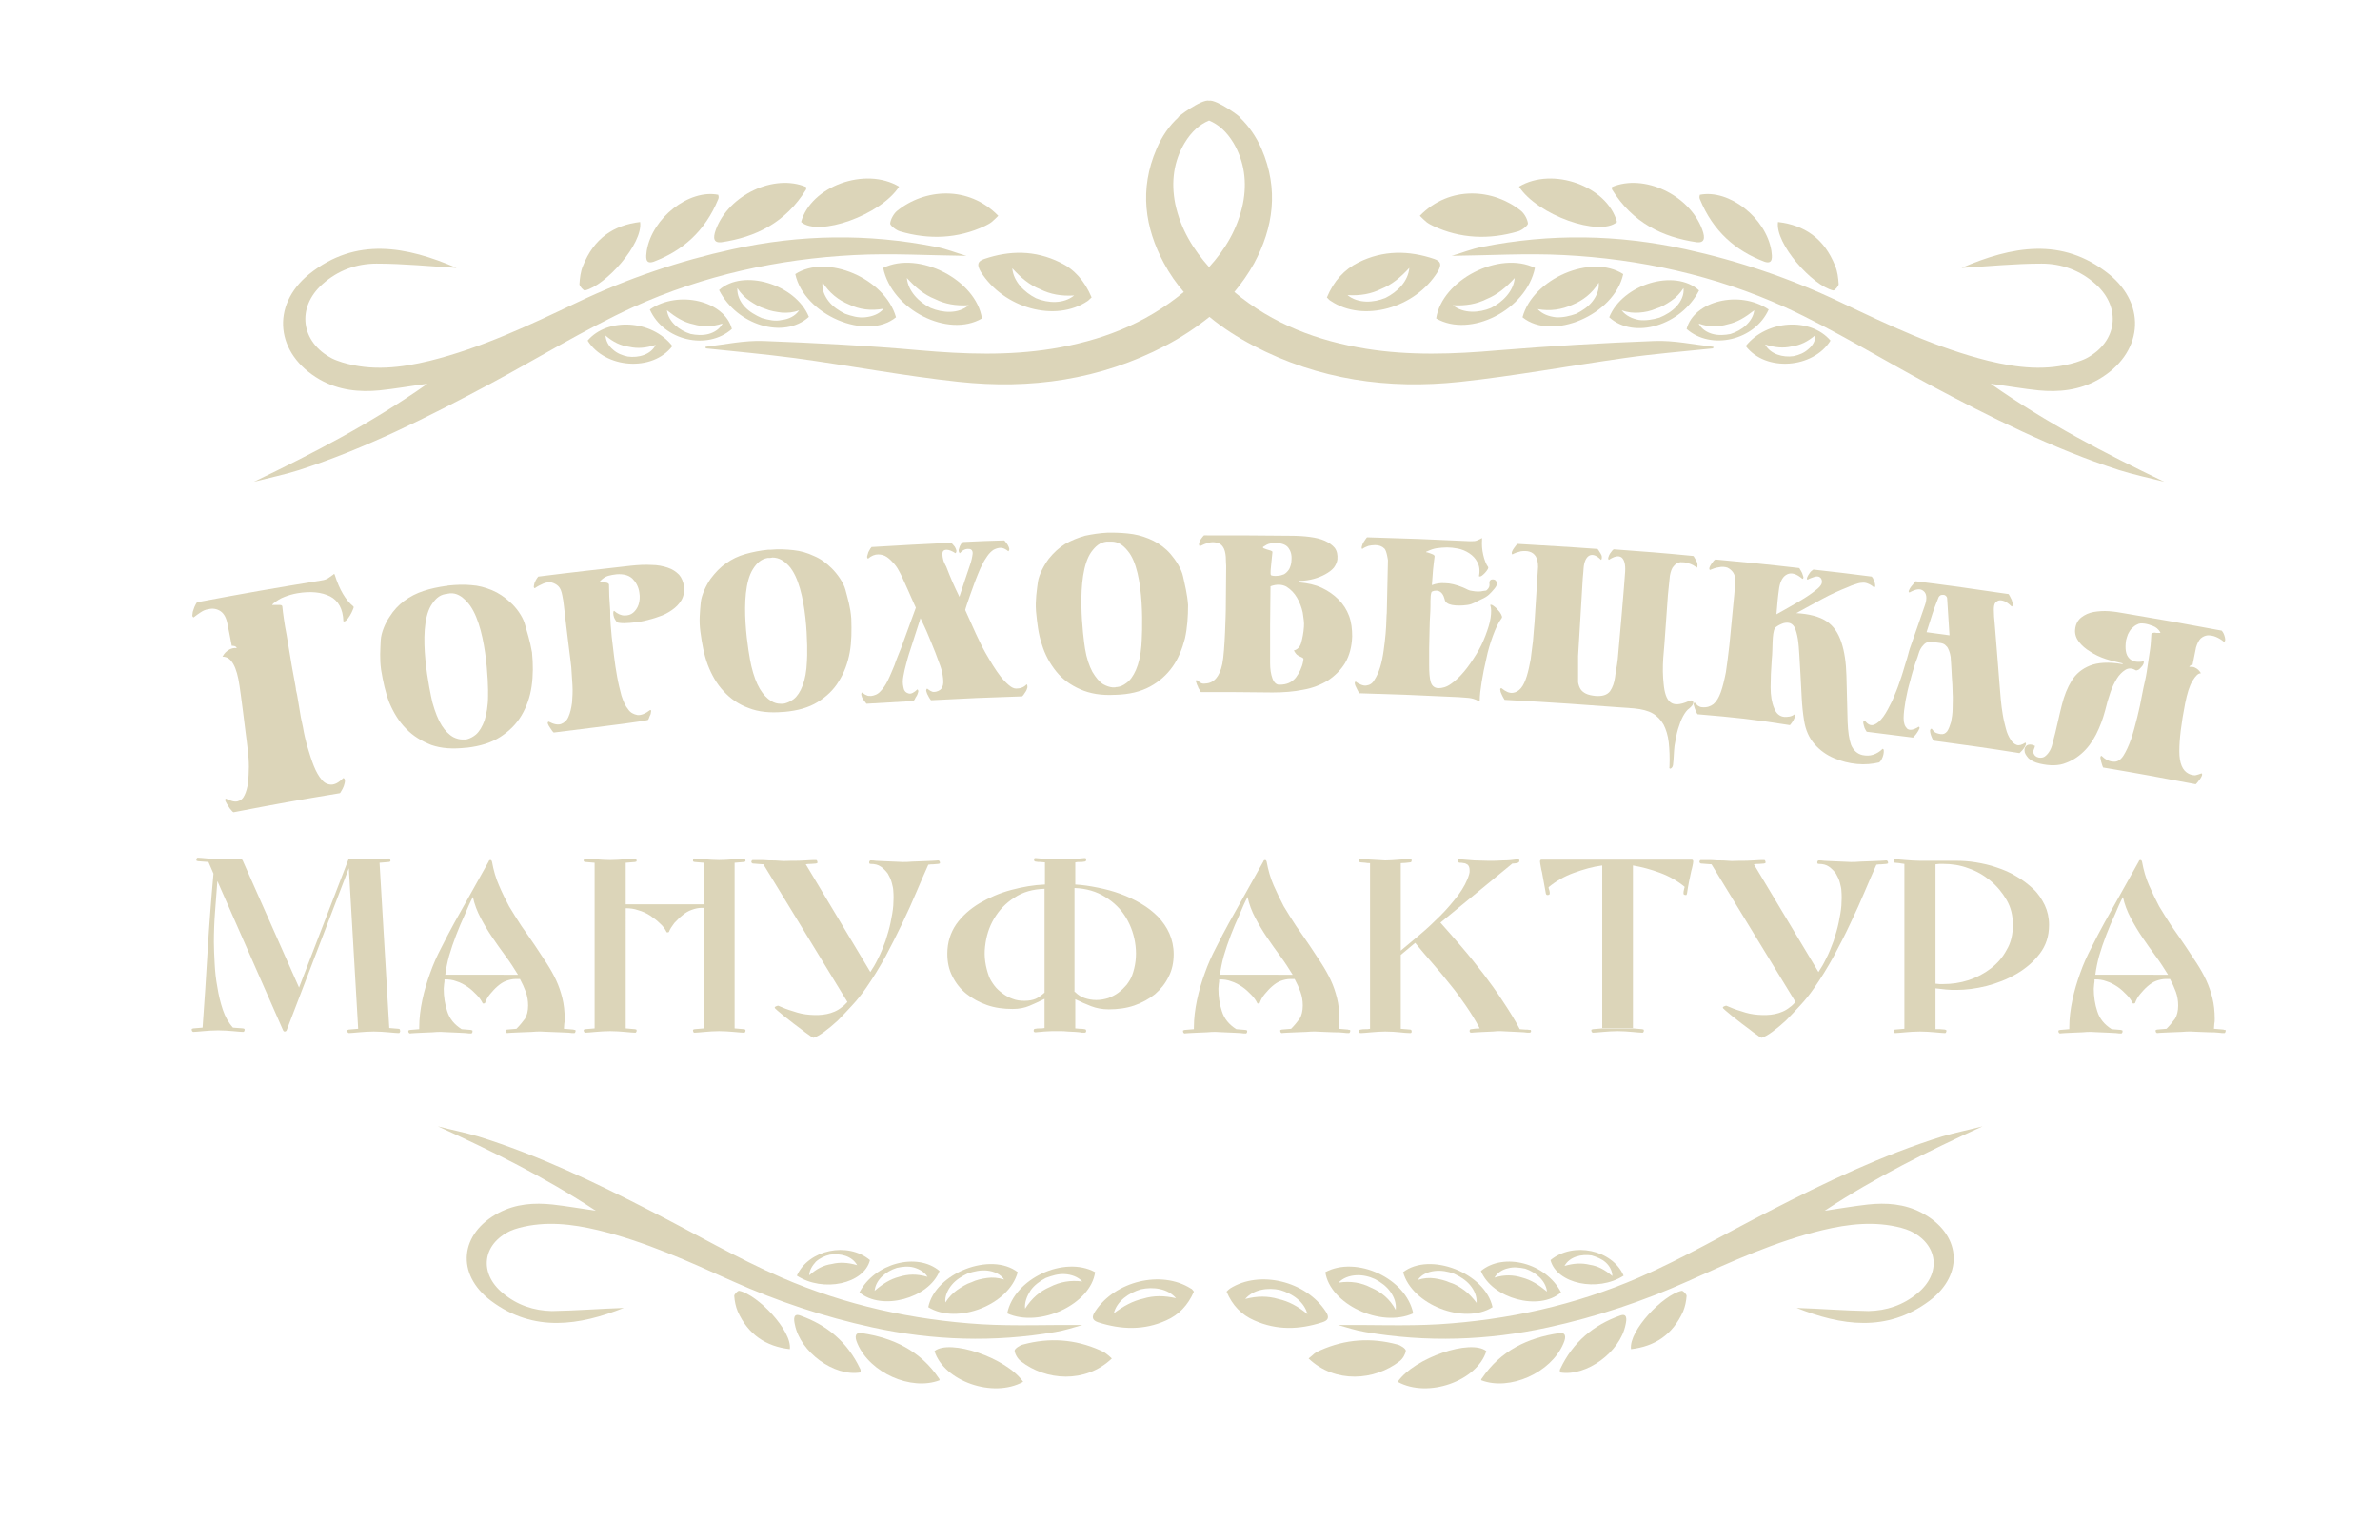 <?xml version="1.0" encoding="utf-8"?>
<!-- Generator: Adobe Illustrator 17.1.0, SVG Export Plug-In . SVG Version: 6.00 Build 0)  -->
<!DOCTYPE svg PUBLIC "-//W3C//DTD SVG 1.1//EN" "http://www.w3.org/Graphics/SVG/1.1/DTD/svg11.dtd">
<svg version="1.1" xmlns="http://www.w3.org/2000/svg" xmlns:xlink="http://www.w3.org/1999/xlink" x="0px" y="0px"
	 viewBox="0 0 612 396" enable-background="new 0 0 612 396" xml:space="preserve">
<g id="Layer_2">
</g>
<g id="Слой_1">
	<path fill="#DCD5B9" d="M134.9,160.3c-0.6-1.9-2.2-4.1-3.7-5.4c-1.4-1.3-3-2.4-4.7-3.1c-1.7-0.7-3.5-1.2-5.3-1.3
		c-1.9-0.2-3.9-0.1-5.9,0.1c-0.1,0-0.2,0-0.3,0.1c-0.1,0-0.2,0-0.3,0c-2.1,0.3-4,0.7-5.8,1.3c-1.8,0.6-3.4,1.4-4.9,2.5
		c-1.5,1.1-2.8,2.5-3.8,4.1c-1.1,1.6-2.2,4.1-2.3,6.1c-0.1,2.4-0.3,4.7,0.1,7.6c0.5,3,1.1,5.8,2.1,8.4c1.1,2.6,2.5,4.9,4.3,6.7
		c1.8,1.9,4,3.2,6.5,4.2c2.6,0.9,5.5,1.1,9,0.7c0,0,0,0,0.1,0c0,0,0,0,0.1,0c3.4-0.4,6.3-1.3,8.6-2.8c2.3-1.5,4.1-3.3,5.4-5.5
		c1.3-2.2,2.2-4.7,2.6-7.5c0.4-2.8,0.4-5.7,0.1-8.7C136.3,164.8,135.5,162.5,134.9,160.3z M125.5,179c0,2.6-0.4,4.6-0.9,6.3
		c-0.6,1.6-1.3,2.8-2.2,3.6c-0.7,0.6-1.5,1-2.2,1.2c0,0-0.4,0.1-0.6,0.1c-0.2,0-0.6,0-0.6,0c-0.8,0-1.6-0.2-2.4-0.6
		c-1.1-0.6-2.1-1.6-3-3c-0.9-1.4-1.7-3.4-2.4-5.9c-0.6-2.5-4.1-18.6-0.4-24.9c1-1.6,2-2.7,3.7-3c0,0,0.4,0,0.6-0.1
		c0.2,0,0.6-0.1,0.6-0.1c1.7-0.1,3,0.7,4.3,2.1C125.2,160,125.6,176.4,125.5,179z"/>
	<path fill="#DCD5B9" d="M88.3,159.8c-0.1-3.2-1.3-5.3-3.4-6.4c-2.2-1.1-5-1.4-8.5-0.8c-1.1,0.2-2.2,0.5-3.2,0.9
		c-1.1,0.4-2,1-2.9,1.7c-0.3,0.3-0.4,0.4-0.2,0.4c0.2,0,0.5,0,0.8,0c0.3,0,0.7,0,1.1,0c0.4,0,0.6,0.2,0.6,0.4
		c0.1,0.9,0.2,1.9,0.4,3.2c0.2,1.3,0.4,2.7,0.7,4.1c0.2,1.4,0.5,2.8,0.7,4.2c0.2,1.4,0.5,2.7,0.6,3.6c0.1,0.8,1.2,6.2,1.1,6.3
		c0.2,0.8,0.4,1.7,0.5,2.5c0.1,0.8,0.3,1.6,0.4,2.4c0.2,1.4,0.5,3,0.9,4.7c0.3,1.8,0.7,3.5,1.2,5.2c0.5,1.7,1,3.3,1.6,4.8
		c0.6,1.5,1.3,2.7,2,3.5c0.7,0.9,1.6,1.3,2.5,1.3c0.9,0,1.9-0.5,3.1-1.7c0.3,0.1,0.4,0.4,0.4,0.8c0,0.4-0.2,0.9-0.3,1.3
		c-0.2,0.5-0.4,0.9-0.6,1.2c-0.2,0.4-0.3,0.5-0.4,0.6c-10.9,1.8-16.4,2.8-27.3,4.9c-0.1,0-0.3-0.1-0.6-0.5c-0.3-0.3-0.6-0.7-0.8-1.1
		c-0.3-0.4-0.5-0.8-0.7-1.2c-0.2-0.4-0.1-0.6,0.1-0.7c1.2,0.6,2.2,0.9,3,0.7c0.8-0.2,1.4-0.7,1.8-1.6c0.4-0.8,0.7-1.9,0.9-3.2
		c0.1-1.3,0.2-2.6,0.2-4.1c0-1.4-0.1-2.9-0.3-4.4c-0.2-1.5-0.3-2.9-0.5-4.1c0-0.2-1.4-11.2-1.6-12.3c-0.7-4.9-2.1-7.5-4.3-7.5
		c-0.1,0-0.1-0.1,0.1-0.3c0.1-0.2,0.3-0.5,0.6-0.8c0.3-0.3,0.7-0.6,1.1-0.8c0.5-0.2,1-0.4,1.7-0.3c0.1,0,0.1-0.1-0.1-0.3
		c-0.2-0.2-0.5-0.3-1.1-0.3c-0.4-2.3-0.7-3.4-1.1-5.6c-0.3-1.6-0.9-2.7-1.8-3.3c-0.9-0.6-2-0.8-3.1-0.5c-0.8,0.1-1.4,0.4-2,0.8
		c-0.6,0.4-1.2,0.8-1.8,1.3c-0.3-0.1-0.4-0.4-0.3-0.8c0-0.4,0.1-0.8,0.3-1.3c0.1-0.4,0.3-0.8,0.5-1.2c0.2-0.4,0.3-0.5,0.4-0.6
		c12.7-2.4,19.1-3.5,31.9-5.6c0.9-0.1,1.6-0.4,2.1-0.8c0.5-0.4,0.9-0.6,1-0.7c0.2-0.3,0.3-0.2,0.4,0.1c1.2,3.8,2.8,6.5,4.8,8.1
		c0.1,0.2,0,0.5-0.2,0.9c-0.2,0.5-0.4,0.9-0.7,1.4c-0.3,0.5-0.6,0.9-0.9,1.2C88.8,159.8,88.5,159.9,88.3,159.8z"/>
	<path fill="#DCD5B9" d="M157.3,163.8c0.2,1.5,0.4,3.2,0.6,5c0.2,1.8,0.5,3.6,0.8,5.3c0.3,1.7,0.7,3.3,1.1,4.8
		c0.5,1.5,1,2.7,1.7,3.5c0.6,0.9,1.4,1.3,2.4,1.5c0.9,0.1,2-0.3,3.3-1.3c0.2,0,0.3,0.2,0.2,0.5c0,0.3-0.1,0.7-0.3,1
		c-0.1,0.4-0.3,0.7-0.4,1c-0.1,0.3-8.2,1.3-24.3,3.3c0,0-0.2-0.1-0.4-0.4c-0.2-0.3-0.4-0.6-0.6-0.9c-0.2-0.3-0.4-0.6-0.5-0.9
		c-0.1-0.3-0.1-0.5,0.2-0.6c1.3,0.7,2.4,0.9,3.2,0.6c0.8-0.3,1.5-0.9,1.9-1.9c0.4-0.9,0.7-2.1,0.9-3.6c0.1-1.4,0.2-2.9,0.1-4.5
		c-0.1-1.6-0.2-3.1-0.3-4.6c-0.2-1.5-0.3-2.9-0.5-4.1c-0.3-2.1-1.3-10.9-1.4-11.7c-0.1-0.9-0.2-1.7-0.4-2.6c-0.2-1.1-0.5-1.9-1-2.4
		c-0.5-0.5-1.1-0.8-1.8-1c-0.7-0.1-1.4,0-2.1,0.3c-0.7,0.3-1.5,0.7-2.2,1.2c-0.2-0.1-0.3-0.3-0.2-0.7s0.1-0.7,0.3-1
		c0.1-0.3,0.3-0.6,0.5-0.9c0.2-0.3,0.3-0.4,0.3-0.4c9.5-1.2,14.3-1.7,23.8-2.8c1.9-0.2,3.7-0.3,5.3-0.2c1.6,0,3,0.3,4.2,0.7
		c1.2,0.4,2.1,1,2.9,1.8c0.7,0.8,1.1,1.8,1.3,3.1c0.1,1.3-0.1,2.5-0.7,3.5c-0.6,1-1.4,1.8-2.4,2.5c-1,0.7-2.1,1.3-3.4,1.7
		c-1.3,0.5-2.6,0.8-3.8,1.1c-1.3,0.3-2.5,0.4-3.6,0.5c-1.1,0.1-2,0.1-2.7,0c-0.4,0-0.7-0.2-0.9-0.5c-0.2-0.3-0.4-0.6-0.5-0.9
		c-0.1-0.4-0.2-0.7-0.2-1c0-0.3,0-0.6,0.2-0.7c0.9,0.8,1.8,1.2,2.7,1.2c0.9,0,1.6-0.2,2.2-0.7c0.6-0.5,1.1-1.2,1.4-2.1
		c0.3-0.9,0.4-2,0.2-3.1c-0.2-1.5-0.9-2.7-1.8-3.6c-1-0.9-2.3-1.2-4-1.1c-0.8,0.1-1.5,0.2-2.2,0.4c-0.7,0.2-1.5,0.7-2.2,1.5
		c-0.1,0.1-0.1,0.2,0.2,0.2c0.2,0,0.5,0,0.8,0c0.3,0,0.6,0,0.9,0.1c0.3,0.1,0.4,0.2,0.5,0.4c0,2,0.1,4.2,0.3,6.6
		C156.9,159.6,157.1,161.8,157.3,163.8z"/>
	<path fill="#DCD5B9" d="M246.7,153.5c1.1-3.3,1.6-4.9,2.7-8.1c0.4-1.1,0.6-2.1,0.7-2.9c0.1-0.8-0.3-1.3-0.9-1.3
		c-0.9-0.1-1.7,0.3-2.4,1.1c-0.2-0.2-0.3-0.5-0.3-0.8c0.1-0.3,0.2-0.6,0.3-1c0.2-0.3,0.3-0.6,0.5-0.8c0.2-0.2,0.3-0.3,0.4-0.3
		c4.2-0.2,6.3-0.3,10.5-0.4c0,0,0.2,0.1,0.3,0.3c0.2,0.2,0.4,0.5,0.6,0.8c0.2,0.3,0.3,0.6,0.4,0.9c0.1,0.3,0,0.6-0.2,0.8
		c-0.7-0.6-1.4-0.9-2-0.9c-0.6,0-1.2,0.2-1.8,0.5c-0.6,0.4-1.1,0.9-1.6,1.6c-0.5,0.7-1,1.5-1.4,2.4c-0.4,0.7-0.7,1.5-1,2.2
		c-0.3,0.7-0.9,2.3-0.9,2.3s-2.2,6-2.4,7c1.1,2.4,1.6,3.6,2.7,6c0.2,0.5,0.6,1.2,1,2.1c0.4,0.9,0.9,1.8,1.5,2.9
		c0.6,1,1.2,2.1,1.9,3.2c0.7,1.1,1.3,2,2,2.9c0.7,0.9,1.4,1.6,2.1,2.2c0.7,0.6,1.3,0.9,1.9,0.9c1,0,2-0.3,2.7-1.1
		c0.2,0.2,0.2,0.4,0.2,0.8c-0.1,0.3-0.2,0.7-0.4,1c-0.2,0.3-0.4,0.6-0.6,0.9c-0.2,0.2-0.3,0.4-0.4,0.4c-9.4,0.3-14,0.5-23.4,1
		c0,0-0.1-0.1-0.3-0.4c-0.2-0.3-0.3-0.5-0.5-0.9c-0.2-0.3-0.3-0.7-0.4-1c-0.1-0.3,0-0.5,0.2-0.7c0.4,0.3,0.8,0.6,1.1,0.7
		c0.3,0.2,0.7,0.2,1.2,0.1c0.8-0.2,1.4-0.6,1.6-1.2c0.3-0.6,0.3-1.4,0.2-2.3c-0.1-0.9-0.3-2-0.7-3.1c-0.4-1.2-0.9-2.3-1.3-3.5
		c-0.6-1.5-1.2-3-1.8-4.4c-0.6-1.5-1.3-2.9-2-4.4c-1.2,3.7-1.8,5.6-3,9.3c-0.2,0.6-0.4,1.4-0.7,2.5c-0.3,1-0.5,2.1-0.7,3.1
		c-0.2,1-0.2,2,0,2.8c0.1,0.8,0.5,1.4,1.2,1.6c0.4,0.2,0.8,0.1,1.2-0.1c0.4-0.2,0.8-0.5,1.2-0.9c0.2,0.2,0.3,0.4,0.2,0.7
		c-0.1,0.3-0.2,0.7-0.4,1c-0.2,0.3-0.4,0.6-0.5,0.9c-0.2,0.3-0.3,0.4-0.3,0.4c-4.8,0.3-7.3,0.4-12.1,0.7c-0.4-0.5-0.7-0.9-0.9-1.2
		c-0.2-0.3-0.3-0.6-0.4-1c-0.1-0.3,0-0.6,0.2-0.7c0.4,0.3,0.7,0.6,1.1,0.7c0.3,0.2,0.7,0.2,1.2,0.2c0.8-0.1,1.7-0.4,2.4-1.2
		c0.7-0.7,1.3-1.6,1.9-2.8s1.1-2.5,1.7-3.9c0.5-1.5,1.1-2.9,1.7-4.4c1.5-4.2,2.3-6.2,3.8-10.4c-0.5-1-3.4-7.8-4.2-9.2
		c-0.3-0.6-0.7-1.3-1.3-2c-0.6-0.7-1.2-1.3-1.9-1.8c-0.7-0.5-1.5-0.7-2.3-0.7c-0.8,0-1.7,0.3-2.6,1.1c-0.2-0.2-0.3-0.4-0.2-0.7
		c0.1-0.3,0.2-0.6,0.3-1c0.2-0.3,0.3-0.6,0.5-0.9c0.2-0.2,0.3-0.4,0.3-0.4c8.1-0.5,12.2-0.7,20.4-1.1c0,0,0.2,0.1,0.4,0.3
		c0.2,0.2,0.4,0.5,0.6,0.7c0.2,0.3,0.3,0.6,0.4,0.9c0.1,0.3,0,0.6-0.2,0.8c-0.9-0.6-1.7-0.9-2.3-0.9c-0.5,0-0.9,0.2-1,0.6
		c-0.1,0.4-0.1,0.8,0,1.3c0.1,0.5,0.2,1,0.4,1.4c0.2,0.5,0.4,0.8,0.5,1C244.5,148.8,245.2,150.4,246.7,153.5z"/>
	<path fill="#DCD5B9" d="M307.7,174.9c0.4,0.3,0.7,0.5,1,0.7c0.3,0.2,0.7,0.3,1.3,0.2c2.1-0.1,3.6-1.7,4.3-5
		c0.7-3.3,0.9-13.9,0.9-13.9l0.1-11.3c0,0-0.1-1.7-0.1-2.4c-0.1-1.1-0.3-1.9-0.7-2.5c-0.4-0.6-0.9-1-1.6-1.1c-0.6-0.2-1.4-0.2-2.1,0
		c-0.8,0.2-1.5,0.5-2.3,0.9c-0.1-0.1-0.2-0.3-0.2-0.5c0-0.2,0.1-0.5,0.2-0.8c0.1-0.3,0.3-0.5,0.5-0.8c0.2-0.3,0.4-0.5,0.6-0.7
		c8.9,0,13.3,0,22.2,0.1c1.8,0,3.5,0.1,5,0.3c1.5,0.2,2.8,0.5,3.9,1c1.1,0.5,1.9,1.1,2.5,1.8c0.6,0.8,0.8,1.8,0.7,3
		c-0.1,0.7-0.4,1.4-0.9,2.1c-0.6,0.7-1.3,1.2-2.2,1.7c-0.9,0.5-1.9,0.9-3,1.2c-1.1,0.3-2.4,0.5-3.6,0.5c-0.2,0-0.3,0-0.3,0.2
		c0,0.1,0.1,0.2,0.3,0.2c2.1,0.2,4,0.6,5.7,1.4c1.7,0.8,3.1,1.8,4.3,3c1.2,1.2,2.1,2.6,2.7,4.2c0.6,1.6,0.8,3.4,0.8,5.3
		c-0.1,2.7-0.7,4.9-1.8,6.8c-1.1,1.8-2.6,3.3-4.4,4.5c-1.8,1.1-4,2-6.4,2.4c-2.4,0.5-5.1,0.7-7.9,0.7c-7.3-0.1-11-0.1-18.4-0.1
		c0,0-0.2-0.1-0.3-0.5c-0.2-0.3-0.4-0.6-0.5-1c-0.2-0.3-0.3-0.7-0.4-1C307.4,175.2,307.5,175,307.7,174.9z M326.8,147.9
		c0.1,0.2,1.1,0.3,1.7,0.2c0.6,0,1.2-0.2,1.7-0.4c0.5-0.3,0.9-0.7,1.3-1.3c0.3-0.6,0.6-1.4,0.6-2.4c0.1-1.3-0.2-2.3-0.8-3.1
		c-0.6-0.8-1.7-1.2-3-1.2c-0.5,0-1.1,0-1.7,0.1c-0.6,0.1-1.1,0.4-1.7,0.8c-0.2,0.1-0.2,0.2,0,0.4c0.2,0.1,0.5,0.2,0.8,0.3
		c0.3,0.1,0.7,0.2,1,0.3c0.3,0.1,0.5,0.2,0.5,0.4c-0.1,0.8-0.2,1.8-0.3,2.9C326.8,145.8,326.6,147.6,326.8,147.9z M332.7,167.3
		c0.9-0.2,1.6-0.9,1.9-2c0.3-1.1,0.6-2.5,0.7-4.1c0.1-1-0.1-2.2-0.3-3.6c-0.3-1.4-0.8-2.7-1.5-3.9c-0.7-1.2-1.6-2.1-2.7-2.8
		c-1.1-0.6-2.5-0.7-4.1-0.1c0,3.1-0.1,6.4-0.1,9.9c0,3.5,0,6.8,0,9.9c0,1.5,0.2,2.8,0.6,3.9c0.4,1.1,1.1,1.7,1.9,1.6
		c1.8,0,3.1-0.6,4.1-1.8c0.9-1.2,1.6-2.6,1.9-4.2c0.1-0.4,0.1-0.7,0-0.8c-0.1-0.1-0.3-0.2-0.5-0.3c-0.2-0.1-0.5-0.2-0.8-0.4
		C333.4,168.4,333.1,168,332.7,167.3z"/>
	<path fill="#DCD5B9" d="M368.9,143.1c-0.1,1-0.3,2.2-0.4,3.4c-0.1,1.3-0.2,2.6-0.3,4c1-0.4,2.1-0.6,3.4-0.5c1.3,0,2.9,0.4,4.6,1.1
		c1.2,0.5,1.4,0.8,2.4,0.9c1.1,0.2,2,0.2,2.8,0c0.8-0.1,0.7,0,1.1-0.4c0.4-0.4,0.6-0.9,0.5-1.5c-0.1-0.5,0.1-0.8,0.4-1
		c0.3-0.1,0.6-0.1,0.9,0c0.3,0.1,0.5,0.4,0.6,0.8c0.1,0.4-0.1,0.9-0.6,1.5c-1.1,1.3-1.7,2-3.3,2.7c-1.6,0.7-2.2,1.3-3.7,1.5
		c-1.5,0.2-2.8,0.2-3.9,0c-1.1-0.2-1.8-0.7-1.9-1.4c-0.3-1.2-0.8-1.9-1.6-2.2c-0.7-0.2-1.6,0-1.8,0.3c-0.4,1-0.2,3.3-0.3,4.9
		c-0.1,1.7-0.2,3.3-0.2,4.9c0,1.6-0.1,3.2-0.1,4.7c0,1.5,0,2.9,0,4.2c0,1.9,0.1,3.4,0.4,4.4c0.3,1,0.9,1.5,1.9,1.6
		c1.1,0,2.2-0.3,3.3-1.1c1.2-0.8,2.3-1.9,3.4-3.2c1.1-1.3,2.1-2.8,3.1-4.4c1-1.6,1.8-3.3,2.4-4.9c0.6-1.6,1.1-3.1,1.3-4.5
		c0.2-1.4,0.2-2.5-0.1-3.3c0.1-0.1,0.4-0.1,0.8,0.2c0.4,0.3,0.8,0.6,1.1,1c0.4,0.4,0.7,0.8,0.9,1.2c0.2,0.4,0.3,0.7,0.2,0.9
		c-0.9,1.2-1.6,2.7-2.3,4.6c-0.7,1.9-1.3,3.9-1.7,5.9c-0.5,2.1-0.9,4.1-1.2,6c-0.3,1.9-0.5,3.5-0.5,4.8c0,0.1-0.1,0.2-0.3,0.1
		c-0.9-0.5-1.7-0.7-2.5-0.8c-0.8-0.1-1.7-0.1-2.6-0.2c-10.2-0.5-15.4-0.7-25.6-1c-0.4-0.7-0.7-1.4-1-2c-0.2-0.6-0.2-0.9,0.1-1
		c0.5,0.4,0.9,0.6,1.4,0.8c0.5,0.2,1,0.3,1.4,0.2c0.8-0.1,1.5-0.5,2-1.4c0.6-0.9,1.1-2,1.5-3.3c0.4-1.3,0.7-2.8,0.9-4.3
		c0.2-1.5,0.4-3,0.5-4.3c0.1-1.4,0.2-2.5,0.2-3.5c0-1,0.1-1.8,0.1-1.8l0.3-13.6c0,0-0.3-2.4-0.9-3c-0.6-0.6-1.4-0.9-2.4-0.9
		c-0.6,0-1.2,0.1-1.7,0.2c-0.5,0.2-1.1,0.4-1.6,0.8c-0.2-0.1-0.2-0.4-0.1-0.7c0.1-0.3,0.2-0.7,0.4-1c0.2-0.3,0.4-0.6,0.6-0.9
		c0.2-0.3,0.3-0.4,0.4-0.4c10.6,0.3,15.9,0.5,26.4,1c0.8,0,1.4,0,1.8-0.2c0.4-0.2,0.7-0.3,0.9-0.4c0.1-0.1,0.2-0.1,0.3-0.2
		c0.1,0,0.1,0.1,0.1,0.3c-0.1,1.4,0,2.7,0.3,4c0.3,1.3,0.7,2.4,1.3,3.2c0,0.1,0,0.3-0.2,0.6c-0.2,0.3-0.4,0.6-0.7,0.9
		c-0.3,0.3-0.5,0.5-0.8,0.7c-0.3,0.2-0.5,0.2-0.7,0.1c0.3-1.5,0.1-2.7-0.4-3.6c-0.5-1-1.2-1.7-2.1-2.3c-0.9-0.6-1.9-1-2.9-1.2
		c-1-0.2-2-0.3-2.8-0.3c-0.9,0-1.8,0.1-2.6,0.2c-0.8,0.1-1.6,0.4-2.5,0.8c-0.2,0.1-0.3,0.1-0.3,0.2c0,0,0.1,0.1,0.4,0.1
		C368.3,142.5,368.9,142.7,368.9,143.1z"/>
	<path fill="#DCD5B9" d="M386.9,180c0,0-0.1-0.2-0.3-0.5c-0.2-0.3-0.3-0.6-0.5-1c-0.2-0.4-0.3-0.7-0.3-1c-0.1-0.3,0-0.5,0.3-0.5
		c1.1,0.9,2,1.3,2.9,1.2c0.8-0.1,1.5-0.5,2.1-1.2c0.6-0.7,1.1-1.8,1.5-3.1c0.4-1.3,0.7-2.7,1-4.3c0.2-1.5,0.4-3.1,0.6-4.8
		c0.1-1.7,0.3-3.3,0.4-4.8c0.1-2,0.8-12.2,0.9-14.2c0-1.2-0.2-2-0.6-2.7c-0.4-0.6-0.9-1-1.6-1.2c-0.6-0.2-1.4-0.2-2.2-0.1
		c-0.8,0.2-1.5,0.4-2.2,0.8c-0.2-0.1-0.2-0.4-0.1-0.7c0.1-0.3,0.3-0.6,0.5-0.9c0.2-0.3,0.4-0.5,0.6-0.8c0.2-0.2,0.3-0.3,0.4-0.3
		c8.2,0.5,12.3,0.7,20.5,1.3c0,0,0.1,0.1,0.3,0.4c0.2,0.3,0.3,0.5,0.5,0.8c0.2,0.3,0.3,0.6,0.3,0.9c0,0.3,0,0.5-0.2,0.7
		c-1.2-1.2-2.2-1.5-3-1.1c-0.8,0.4-1.4,1.6-1.5,3.4c0,0.5-0.1,1-0.1,1.3c0,0.4-0.1,0.7-0.1,1.1c0,0.4-1.1,18.1-1.2,20
		c0,2,0,3.6,0,4.8c0,0.7,0,1.4,0,2c0.1,0.6,0.3,1.2,0.6,1.7c0.3,0.5,0.8,0.9,1.4,1.2c0.6,0.3,1.5,0.5,2.5,0.6
		c1.7,0.1,2.9-0.2,3.7-1.2c0.7-1,1.1-2.2,1.3-3.6c0.1-1.1,0.5-2.8,0.7-4.7c0.2-1.9,1.8-20.4,1.9-22.5c0.1-1.8-0.2-3-0.9-3.6
		c-0.8-0.6-1.9-0.3-3.3,0.6c-0.2-0.2-0.2-0.4-0.1-0.7c0.1-0.3,0.2-0.6,0.4-0.9c0.2-0.3,0.4-0.5,0.6-0.8c0.2-0.2,0.3-0.3,0.4-0.3
		c8.2,0.6,12.2,0.9,20.4,1.7c0,0,0.2,0.1,0.3,0.4c0.2,0.3,0.3,0.5,0.5,0.9c0.2,0.3,0.3,0.6,0.3,1s0,0.6-0.2,0.7
		c-0.6-0.5-1.3-0.9-2.1-1.1c-0.8-0.3-1.5-0.3-2.1-0.3c-0.7,0.1-1.2,0.4-1.7,1c-0.5,0.5-0.8,1.4-1,2.5c-0.2,2-0.5,4.9-0.5,4.9
		l-0.9,12.6c0,0-0.2,2.4-0.3,3.6c-0.1,1.2-0.1,2.4-0.1,3.5c0,1.1,0.1,2.2,0.2,3.2c0.2,2.2,0.7,3.9,1.7,4.7c1,0.8,2.5,0.7,4.6-0.2
		c0.8-0.4,1.2-0.3,1.3,0.2c0.1,0.5-0.3,1-1,1.6c-0.6,0.4-1.1,1.1-1.6,2c-0.5,0.9-0.9,2-1.3,3.3c-0.4,1.3-0.6,2.7-0.9,4.3
		c-0.2,1.6-0.2,3.6-0.4,5c-0.1,0.6-0.5,0.9-0.7,0.9c-0.2,0-0.3-0.2-0.2-0.5c0.1-2.4,0-4.5-0.2-6.3c-0.2-1.8-0.7-3.3-1.3-4.5
		c-0.7-1.2-1.6-2.2-2.8-2.9c-1.2-0.7-2.8-1.1-4.8-1.3C406.7,181.2,400.1,180.7,386.9,180z"/>
	<path fill="#DCD5B9" d="M436.5,183.7c0,0-0.1-0.2-0.3-0.5c-0.1-0.3-0.3-0.7-0.4-1c-0.1-0.4-0.2-0.7-0.3-1c0-0.3,0.1-0.5,0.3-0.5
		c0.2,0.3,0.5,0.5,0.8,0.8c0.3,0.2,0.7,0.4,1.1,0.4c1.2,0.1,2.1-0.2,2.9-0.8c0.8-0.7,1.4-1.7,1.9-3.1c0.5-1.4,0.9-3.1,1.3-5.1
		c0.3-2,0.6-4.4,0.9-7c0.2-2.5,1.4-13.9,1.5-15.9c0.1-1.2-0.1-2.1-0.5-2.7c-0.4-0.6-0.9-1-1.5-1.3c-0.6-0.2-1.4-0.3-2.2-0.1
		c-0.8,0.1-1.6,0.4-2.3,0.7c-0.2-0.1-0.2-0.4-0.1-0.7c0.1-0.3,0.3-0.6,0.5-0.9c0.2-0.3,0.4-0.5,0.6-0.8c0.2-0.2,0.4-0.3,0.4-0.3
		c8.6,0.8,12.9,1.2,21.5,2.2c0,0,0.2,0.1,0.3,0.4c0.2,0.3,0.3,0.5,0.5,0.9c0.1,0.3,0.2,0.6,0.3,0.9c0.1,0.3,0,0.5-0.2,0.6
		c-1.5-1.3-2.8-1.7-3.9-1.2c-1.1,0.5-1.8,1.7-2.1,3.5c-0.2,1.3-0.3,2.4-0.4,3.3c-0.1,0.9-0.2,2.1-0.3,3.5c2-1.1,3.9-2.2,5.8-3.3
		c1.9-1.1,3.5-2.2,4.8-3.3c0.7-0.6,1.1-1.2,1.1-1.7c0-0.5-0.1-0.9-0.5-1.2c-0.4-0.3-0.9-0.3-1.5-0.1c-0.6,0.2-1.2,0.4-1.7,0.7
		c-0.2-0.1-0.2-0.3-0.1-0.6c0.1-0.3,0.3-0.6,0.5-0.9c0.2-0.3,0.4-0.6,0.7-0.8c0.2-0.2,0.4-0.3,0.4-0.3c6,0.7,9,1,15,1.8
		c0,0,0.1,0.1,0.3,0.4c0.1,0.3,0.3,0.6,0.4,0.9c0.1,0.3,0.2,0.7,0.2,1c0,0.3-0.1,0.5-0.3,0.5c-0.5-0.5-1.1-0.8-1.6-1
		c-0.5-0.2-1-0.3-1.6-0.2c-0.5,0-1.1,0.2-1.7,0.4c-0.6,0.2-1.2,0.4-1.8,0.7c-2.3,0.9-4.5,1.9-6.7,3.1c-2.2,1.2-4.4,2.4-6.6,3.6
		c3.4,0.2,6,0.9,7.8,2.1c1.8,1.2,3,3,3.8,5.4s1.2,5.2,1.3,8.6c0.1,3.4,0.2,7.4,0.3,11.9c0.1,2.5,0.4,4.5,0.9,5.9
		c0.6,1.4,1.6,2.3,2.9,2.6c1,0.2,1.9,0.2,2.8-0.1c0.9-0.3,1.7-0.8,2.4-1.5c0.2,0,0.3,0.2,0.3,0.5c0,0.3,0,0.6-0.1,1
		c-0.1,0.4-0.2,0.7-0.4,1.1c-0.2,0.4-0.4,0.7-0.7,0.9c-1.7,0.4-3.6,0.6-5.7,0.4c-2.1-0.2-4-0.7-5.9-1.5c-1.9-0.8-3.6-2-5-3.6
		s-2.3-3.6-2.7-6.1c-0.3-1.9-0.5-3.8-0.6-5.8c-0.1-2-0.2-3.9-0.3-5.7c-0.1-1.8-0.2-3.6-0.3-5.2c-0.1-1.6-0.2-3.1-0.4-4.3
		c-0.2-1.2-0.5-2.2-0.8-2.9c-0.4-0.7-0.9-1.1-1.5-1.2c-0.6-0.1-1.2,0-1.7,0.2c-0.5,0.2-1.6,0.7-1.9,1.2c-0.8,1.4-0.5,5.3-0.8,8
		c-0.2,2.7-0.3,5.1-0.3,7.2s0.3,3.9,0.9,5.3c0.5,1.4,1.4,2.2,2.7,2.3c0.3,0,0.8,0,1.3-0.1c0.5-0.1,0.9-0.3,1.3-0.6
		c0.2,0.1,0.2,0.2,0.1,0.5c-0.1,0.3-0.2,0.6-0.4,1c-0.2,0.3-0.4,0.7-0.6,0.9c-0.2,0.3-0.3,0.4-0.4,0.4
		C450.8,185,446,184.5,436.5,183.7z"/>
	<path fill="#DCD5B9" d="M479.5,185.3c0.8,1.1,1.6,1.4,2.4,1.1c0.8-0.3,1.6-1,2.4-2.1c0.8-1.1,1.5-2.5,2.3-4.1
		c0.7-1.7,1.4-3.3,1.9-4.9c0.6-1.6,1-3.1,1.4-4.4c0.4-1.3,0.7-2.2,0.8-2.7c0.1-0.4,0.2-0.8,0.4-1.4c0.2-0.6,3.6-10.2,3.9-11.2
		c0.6-1.7,0.4-3-0.4-3.6c-0.8-0.7-2-0.5-3.6,0.4c-0.2-0.1-0.3-0.3-0.1-0.6c0.1-0.3,0.3-0.6,0.6-1c0.3-0.3,0.5-0.6,0.7-0.9
		s0.4-0.4,0.4-0.4c9.6,1.2,14.3,1.9,23.9,3.3c0,0,0.1,0.2,0.3,0.5c0.2,0.3,0.3,0.7,0.5,1c0.1,0.4,0.2,0.8,0.3,1.1
		c0,0.3-0.1,0.5-0.3,0.6c-0.5-0.5-1-0.9-1.5-1.2c-0.6-0.3-1.1-0.4-1.5-0.4c-0.5,0-0.9,0.3-1.2,0.6c-0.3,0.4-0.4,1-0.4,1.8
		c0,1.2,0.1,2.4,0.2,3.3c0.1,0.9,1.2,15.2,1.3,16.3c0.1,1.1,0.2,2.4,0.3,3.6c0.1,1.3,0.3,2.5,0.5,3.8c0.2,1.3,0.5,2.4,0.8,3.6
		s0.7,2,1.2,2.8c0.4,0.7,1,1.2,1.6,1.4c0.6,0.2,1.3,0,2.2-0.6c0.2,0.1,0.2,0.3,0.1,0.6c-0.1,0.3-0.3,0.6-0.5,0.9
		c-0.2,0.3-0.5,0.6-0.7,0.8c-0.2,0.2-0.4,0.4-0.4,0.4c-8.8-1.4-13.2-2-22.1-3.2c0,0-0.1-0.2-0.3-0.5c-0.1-0.3-0.3-0.6-0.4-1
		c-0.1-0.4-0.2-0.7-0.2-1c0-0.3,0.1-0.5,0.4-0.6c0.2,0.3,0.5,0.6,0.8,0.9c0.3,0.2,0.8,0.4,1.5,0.5c0.7,0.1,1.2-0.1,1.7-0.7
		c0.4-0.6,0.7-1.4,1-2.4c0.2-1,0.4-2.2,0.4-3.5c0-1.3,0.1-2.6,0-4c0-1.4-0.1-2.8-0.2-4.1c-0.1-1.3-0.1-2.6-0.2-3.6
		c0-0.4-0.1-0.9-0.1-1.5c-0.1-0.6-0.2-1.1-0.4-1.6c-0.2-0.5-0.4-1-0.8-1.3c-0.3-0.4-0.8-0.6-1.3-0.7c-0.9-0.1-1.4-0.2-2.3-0.3
		c-0.9-0.1-1.6,0.1-2.2,0.8c-0.6,0.6-1,1.4-1.2,2.1c-0.1,0.4-0.4,1.3-0.9,2.6c-0.4,1.3-0.9,2.8-1.3,4.5c-0.5,1.7-0.9,3.4-1.2,5.1
		c-0.3,1.8-0.5,3.3-0.5,4.5c0,1.3,0.3,2.1,0.9,2.7c0.6,0.5,1.6,0.4,3-0.5c0.2,0.1,0.3,0.3,0.1,0.6c-0.1,0.3-0.3,0.6-0.5,0.9
		c-0.2,0.3-0.4,0.6-0.7,0.9c-0.2,0.3-0.4,0.4-0.4,0.4c-4.7-0.6-7.1-0.9-11.9-1.5c0,0-0.1-0.2-0.3-0.5c-0.2-0.3-0.3-0.6-0.4-1
		c-0.1-0.4-0.2-0.7-0.2-1C479.2,185.6,479.3,185.4,479.5,185.3z M501.3,163.4c-0.1-1.5-0.2-3.1-0.3-4.7c-0.1-1.6-0.2-3.2-0.3-4.7
		c0-0.3-0.1-0.5-0.3-0.7c-0.2-0.2-0.4-0.3-0.7-0.3c-0.2,0-0.5,0-0.7,0.1c-0.2,0.1-0.4,0.3-0.5,0.5c-0.5,1.3-1.1,2.7-1.6,4.3
		c-0.5,1.5-1,3.1-1.5,4.7C497.8,162.9,498.9,163.1,501.3,163.4z"/>
	<path fill="#DCD5B9" d="M549.2,172.4c-1-0.6-1.9-0.6-2.7-0.1c-0.8,0.5-1.6,1.3-2.2,2.3c-0.6,1-1.2,2.2-1.6,3.4
		c-0.4,1.3-0.8,2.4-1,3.3c-0.5,2-1.1,4.1-2,6.1c-0.9,2.1-2,3.9-3.4,5.4c-1.4,1.5-3.1,2.7-5,3.4c-1.9,0.8-4.2,0.8-6.8,0.2
		c-1.3-0.3-2.3-0.8-2.9-1.4c-0.6-0.7-1-1.3-1-1.9c-0.1-0.6,0.2-1.1,0.6-1.4c0.5-0.3,1.2-0.3,2,0.1c0.1,0,0.1,0.1,0,0.4
		c-0.1,0.2-0.2,0.5-0.3,0.8c-0.1,0.3-0.1,0.6,0.1,0.9c0.1,0.3,0.4,0.6,0.8,0.8c0.7,0.3,1.3,0.2,1.8,0c0.5-0.3,0.9-0.7,1.3-1.3
		c0.4-0.6,0.7-1.3,0.9-2.2c0.2-0.9,0.5-1.8,0.7-2.7c0.6-2.4,1.1-4.9,1.7-7.2c0.6-2.4,1.4-4.4,2.5-6.2c1.1-1.8,2.7-3.1,4.7-3.9
		c2-0.8,4.8-1,8.3-0.4c0.1,0,0.2,0,0.2,0c0,0-0.1-0.1-0.2-0.2c-1.1-0.3-2.7-0.6-4.2-1.1c-1.5-0.5-2.8-1.1-4-1.9
		c-1.2-0.7-2.2-1.6-2.9-2.5c-0.7-0.9-1.1-2-1-3.1c0.1-1.4,0.7-2.5,1.6-3.2c0.9-0.7,2-1.2,3.2-1.4c1.2-0.2,2.5-0.3,3.9-0.2
		c1.4,0.1,2.6,0.3,3.7,0.5c10.1,1.7,15.2,2.6,25.3,4.5c0,0,0.1,0.1,0.3,0.4c0.2,0.3,0.3,0.6,0.4,0.9c0.1,0.3,0.2,0.7,0.2,1
		c0,0.3-0.1,0.5-0.3,0.6c-0.7-0.6-1.4-1-2.1-1.3c-0.7-0.3-1.4-0.4-2.1-0.4c-0.7,0.1-1.2,0.3-1.8,0.8c-0.5,0.5-0.9,1.3-1.2,2.3
		c-0.4,1.8-0.5,2.7-0.9,4.5c-0.2,0-0.4,0-0.6,0.2c-0.2,0.2-0.3,0.3-0.2,0.3c0.6,0,1,0,1.4,0.2c0.4,0.2,0.7,0.4,0.9,0.6
		c0.2,0.2,0.4,0.5,0.5,0.6c0.1,0.2,0.1,0.3,0.1,0.3c-0.6-0.1-1.3,0.6-2.1,1.9c-0.8,1.3-1.4,3.3-1.9,5.8c-1,5.1-1.5,9.2-1.5,12.3
		c0,3.1,0.8,5,2.4,5.8c0.6,0.3,1.2,0.4,1.7,0.4c0.5-0.1,1.1-0.3,1.6-0.5c0.2,0.1,0.2,0.3,0.1,0.6c-0.1,0.3-0.3,0.6-0.5,0.9
		c-0.2,0.3-0.5,0.6-0.7,0.9c-0.2,0.3-0.4,0.4-0.4,0.4c-9.5-1.8-14.3-2.7-23.8-4.3c0,0-0.1-0.2-0.2-0.5c-0.1-0.3-0.2-0.7-0.3-1
		c-0.1-0.4-0.1-0.7-0.2-1c0-0.3,0.1-0.5,0.3-0.5c0.4,0.4,0.9,0.8,1.5,1.1c0.6,0.3,1.2,0.4,1.6,0.4c0.8,0.1,1.7-0.3,2.5-1.5
		c0.7-1.1,1.4-2.6,2-4.3c0.6-1.8,1.1-3.7,1.6-5.7c0.5-2,0.9-3.9,1.2-5.6c0.2-1.2,0.5-2.4,0.8-3.8c0.3-1.3,0.5-2.7,0.7-4.1
		c0.2-1.4,0.4-2.7,0.6-4c0.2-1.3,0.2-2.5,0.3-3.7c0-0.2,0.1-0.4,0.4-0.4c0.3-0.1,0.6-0.1,0.9,0c0.3,0,0.6,0,0.8,0
		c0.2,0,0.3-0.1,0.2-0.2c-0.5-0.8-1.1-1.3-1.9-1.6c-0.8-0.3-1.4-0.5-2.1-0.6c-0.8-0.1-1.4-0.1-1.9,0.2c-0.5,0.2-1,0.6-1.4,1
		c-0.4,0.4-0.7,0.9-1,1.5c-0.2,0.6-0.4,1.1-0.5,1.6c-0.3,2.1-0.1,3.7,0.8,4.6c0.8,0.9,2.1,1.1,3.7,0.8c0.1,0.1,0.1,0.3,0,0.6
		c-0.1,0.3-0.3,0.6-0.6,0.9c-0.3,0.3-0.5,0.6-0.8,0.7C549.5,172.4,549.3,172.5,549.2,172.4z"/>
	<path fill="#DCD5B9" d="M102.9,265.2c0,0.1,0,0.2-0.1,0.3c0,0.1-0.1,0.2-0.3,0.2c-0.5,0-1.4-0.1-2.6-0.2c-1.2-0.1-2.4-0.2-3.8-0.2
		c-1.3,0-2.6,0.1-3.8,0.2c-1.2,0.1-2.1,0.2-2.6,0.2c-0.1,0-0.2-0.1-0.3-0.2c0-0.1-0.1-0.2-0.1-0.3c0-0.2,0-0.3,0.1-0.3
		c0.1,0,0.2-0.1,0.3-0.1c0.4,0,0.8-0.1,1.2-0.1c0.4,0,0.8-0.1,1.2-0.1l-2.4-41.3L73.7,265c-0.1,0.2-0.3,0.3-0.5,0.3
		c-0.2,0-0.3-0.1-0.4-0.3l-16.9-38.4c-0.2,2.6-0.4,5.3-0.6,7.9c-0.2,2.6-0.3,5.3-0.3,7.9c0,1.6,0.1,3.4,0.2,5.4c0.1,2,0.3,4,0.7,6.1
		c0.3,2,0.8,4,1.4,5.8c0.6,1.8,1.5,3.4,2.6,4.6c0.4,0,0.8,0.1,1.3,0.1c0.5,0,0.9,0.1,1.3,0.1c0.1,0,0.2,0.1,0.3,0.1
		c0.1,0,0.1,0.1,0.1,0.3c0,0.1,0,0.2-0.1,0.3c0,0.1-0.1,0.2-0.3,0.2c-0.5,0-1.4-0.1-2.6-0.2c-1.2-0.1-2.4-0.2-3.8-0.2
		s-2.6,0.1-3.8,0.2c-1.2,0.1-2.1,0.2-2.6,0.2c-0.1,0-0.2-0.1-0.3-0.2c0-0.1-0.1-0.2-0.1-0.3c0-0.2,0-0.3,0.1-0.3
		c0.1,0,0.2-0.1,0.3-0.1c0.4,0,0.8-0.1,1.2-0.1c0.4,0,0.8-0.1,1.2-0.1c0.5-6.6,0.9-13.2,1.3-19.8c0.4-6.6,0.9-13.2,1.5-19.8l-1.3-3
		c-0.5,0-0.9-0.1-1.4-0.1c-0.4,0-0.9-0.1-1.3-0.1c-0.1,0-0.2-0.1-0.3-0.1c-0.1,0-0.1-0.1-0.1-0.3c0-0.1,0-0.2,0.1-0.3
		c0-0.1,0.1-0.2,0.3-0.2c0.5,0,1.4,0.1,2.5,0.2c1.1,0.1,2.2,0.2,3.3,0.2H62c0.2,0,0.3,0.1,0.4,0.3l14.5,32.7l12.6-32.7
		c0.1-0.2,0.1-0.3,0.2-0.3s0.1,0,0.3,0h3.9c1.3,0,2.5,0,3.6-0.1c1.1-0.1,1.9-0.1,2.5-0.1c0.2,0,0.3,0.1,0.3,0.2
		c0,0.1,0.1,0.2,0.1,0.3c0,0.2,0,0.3-0.1,0.3c-0.1,0-0.2,0.1-0.3,0.1c-0.4,0-0.8,0.1-1.2,0.1c-0.4,0-0.8,0.1-1.2,0.1l2.5,42.5
		c0.4,0,0.8,0.1,1.2,0.1c0.4,0,0.8,0.1,1.2,0.1c0.1,0,0.2,0.1,0.3,0.1C102.8,264.8,102.9,264.9,102.9,265.2z"/>
	<path fill="#DCD5B9" d="M148,265.2c0,0.1,0,0.2-0.1,0.3c0,0.1-0.1,0.2-0.3,0.2c-0.3,0-0.7,0-1.4-0.1c-0.7,0-1.5-0.1-2.3-0.1
		c-0.9,0-1.7-0.1-2.6-0.1c-0.9,0-1.6-0.1-2.3-0.1c-0.6,0-1.4,0-2.3,0.1c-0.9,0-1.7,0.1-2.6,0.1c-0.8,0-1.6,0.1-2.3,0.1
		c-0.7,0-1.2,0.1-1.4,0.1c-0.1,0-0.2-0.1-0.3-0.2c0-0.1-0.1-0.2-0.1-0.3c0-0.2,0-0.3,0.1-0.3c0.1,0,0.2-0.1,0.3-0.1
		c0.4,0,0.8-0.1,1.2-0.1c0.4,0,0.8-0.1,1.2-0.1c0.9-0.9,1.6-1.8,2.2-2.6c0.5-0.8,0.8-2,0.8-3.4c0-1.2-0.2-2.4-0.6-3.5
		c-0.4-1.1-0.9-2.2-1.5-3.3h-1.1c-0.8,0-1.7,0.2-2.5,0.5c-0.8,0.3-1.5,0.8-2.2,1.4c-0.7,0.6-1.3,1.3-1.9,2s-1,1.5-1.3,2.3
		c0,0-0.1,0.1-0.3,0.1c-0.2,0-0.3,0-0.3-0.1c-0.4-0.8-0.9-1.5-1.6-2.2c-0.7-0.7-1.4-1.4-2.3-2c-0.9-0.6-1.8-1.1-2.8-1.4
		c-1-0.4-2-0.5-3.1-0.5c0,0.4,0,0.8-0.1,1.2c0,0.4-0.1,0.8-0.1,1.2c0,2,0.3,4,0.9,5.8c0.6,1.9,1.8,3.4,3.7,4.6
		c0.4,0,0.8,0.1,1.2,0.1s0.8,0.1,1.2,0.1c0.1,0,0.2,0.1,0.3,0.1c0.1,0,0.1,0.1,0.1,0.3c0,0.1,0,0.2-0.1,0.3c0,0.1-0.1,0.2-0.3,0.2
		c-0.3,0-0.7,0-1.3-0.1c-0.6,0-1.3-0.1-2-0.1s-1.5-0.1-2.3-0.1s-1.5-0.1-2.1-0.1c-0.6,0-1.4,0-2.2,0.1c-0.8,0-1.6,0.1-2.4,0.1
		s-1.5,0.1-2.1,0.1c-0.6,0-1.1,0.1-1.3,0.1c-0.1,0-0.2-0.1-0.3-0.2c0-0.1-0.1-0.2-0.1-0.3c0-0.2,0-0.3,0.1-0.3
		c0.1,0,0.2-0.1,0.3-0.1c0.4,0,0.8-0.1,1.2-0.1c0.4,0,0.8-0.1,1.2-0.1v-0.4c0-2.4,0.3-4.7,0.8-7.1c0.5-2.4,1.2-4.7,2-6.9
		c0.8-2.3,1.8-4.5,2.9-6.6c1.1-2.2,2.2-4.3,3.3-6.3l8.9-15.9c0-0.2,0.2-0.3,0.4-0.3c0.2,0,0.3,0.1,0.4,0.4c0.4,2.2,1,4.3,1.8,6.1
		c0.8,1.9,1.7,3.7,2.6,5.4c1,1.7,2.1,3.4,3.2,5.1c1.2,1.7,2.4,3.4,3.6,5.2c1,1.5,2,3,2.9,4.4c0.9,1.4,1.7,2.8,2.4,4.3
		c0.7,1.5,1.2,3,1.6,4.6c0.4,1.6,0.6,3.4,0.6,5.3c0,0.5,0,0.9-0.1,1.3c0,0.4-0.1,0.9-0.1,1.3c0.4,0,0.8,0.1,1.2,0.1
		c0.4,0,0.8,0.1,1.2,0.1c0.1,0,0.2,0.1,0.3,0.1C147.9,264.8,148,264.9,148,265.2z M133.2,250.7c-1-1.6-2-3.2-3.2-4.8
		c-1.2-1.6-2.3-3.2-3.4-4.8c-1.1-1.6-2.1-3.3-3-5c-0.9-1.7-1.6-3.5-2-5.4c-0.7,1.3-1.4,2.9-2.1,4.6c-0.8,1.7-1.5,3.4-2.2,5.2
		c-0.7,1.8-1.3,3.6-1.8,5.3c-0.5,1.8-0.8,3.4-1,4.9H133.2z"/>
	<path fill="#DCD5B9" d="M160.9,264.5c0.4,0,0.8,0.1,1.2,0.1c0.4,0,0.8,0.1,1.2,0.1c0.1,0,0.2,0.1,0.3,0.1c0.1,0,0.1,0.1,0.1,0.3
		c0,0.1,0,0.2-0.1,0.3c0,0.1-0.1,0.2-0.3,0.2c-0.5,0-1.4-0.1-2.6-0.2c-1.2-0.1-2.4-0.2-3.8-0.2c-1.3,0-2.6,0.1-3.8,0.2
		c-1.2,0.1-2.1,0.2-2.6,0.2c-0.1,0-0.2-0.1-0.3-0.2c0-0.1-0.1-0.2-0.1-0.3c0-0.2,0-0.3,0.1-0.3c0.1,0,0.2-0.1,0.3-0.1
		c0.4,0,0.8-0.1,1.2-0.1c0.4,0,0.8-0.1,1.2-0.1v-42.6c-0.4,0-0.8-0.1-1.2-0.1c-0.4,0-0.8-0.1-1.2-0.1c-0.1,0-0.2-0.1-0.3-0.1
		c-0.1,0-0.1-0.1-0.1-0.3c0-0.1,0-0.2,0.1-0.3c0-0.1,0.1-0.2,0.3-0.2c0.5,0,1.4,0.1,2.6,0.2c1.2,0.1,2.5,0.2,3.8,0.2
		c1.3,0,2.6-0.1,3.8-0.2c1.2-0.1,2.1-0.2,2.6-0.2c0.2,0,0.3,0.1,0.3,0.2c0,0.1,0.1,0.2,0.1,0.3c0,0.2,0,0.3-0.1,0.3
		c-0.1,0-0.2,0.1-0.3,0.1c-0.4,0-0.8,0.1-1.2,0.1c-0.4,0-0.8,0.1-1.2,0.1v10.7H181v-10.7c-0.4,0-0.8-0.1-1.2-0.1
		c-0.4,0-0.8-0.1-1.2-0.1c-0.1,0-0.2-0.1-0.3-0.1c-0.1,0-0.1-0.1-0.1-0.3c0-0.1,0-0.2,0.1-0.3c0-0.1,0.1-0.2,0.3-0.2
		c0.5,0,1.4,0.1,2.6,0.2c1.2,0.1,2.4,0.2,3.7,0.2c1.3,0,2.6-0.1,3.8-0.2c1.2-0.1,2.1-0.2,2.6-0.2c0.1,0,0.2,0.1,0.3,0.2
		c0,0.1,0.1,0.2,0.1,0.3c0,0.2,0,0.3-0.1,0.3c-0.1,0-0.2,0.1-0.3,0.1c-0.4,0-0.8,0.1-1.2,0.1c-0.4,0-0.8,0.1-1.2,0.1v42.6
		c0.4,0,0.8,0.1,1.2,0.1c0.4,0,0.8,0.1,1.2,0.1c0.1,0,0.2,0.1,0.3,0.1c0.1,0,0.1,0.1,0.1,0.3c0,0.1,0,0.2-0.1,0.3
		c0,0.1-0.1,0.2-0.3,0.2c-0.5,0-1.4-0.1-2.6-0.2c-1.2-0.1-2.5-0.2-3.8-0.2c-1.3,0-2.5,0.1-3.7,0.2s-2.1,0.2-2.6,0.2
		c-0.2,0-0.3-0.1-0.3-0.2c0-0.1-0.1-0.2-0.1-0.3c0-0.2,0-0.3,0.1-0.3c0.1,0,0.2-0.1,0.3-0.1c0.4,0,0.8-0.1,1.2-0.1
		c0.4,0,0.8-0.1,1.2-0.1v-31h-0.6c-0.8,0-1.7,0.2-2.5,0.5c-0.9,0.3-1.7,0.8-2.4,1.4c-0.8,0.6-1.4,1.3-2.1,2
		c-0.6,0.8-1.1,1.5-1.4,2.3c0,0-0.1,0.1-0.3,0.1c-0.2,0-0.3,0-0.3-0.1c-0.4-0.8-0.9-1.5-1.7-2.2c-0.7-0.7-1.6-1.4-2.5-2
		c-0.9-0.6-2-1.1-3.1-1.4c-1.1-0.4-2.2-0.5-3.2-0.5V264.5z"/>
	<path fill="#DCD5B9" d="M196.3,222.3c-0.5,0-1-0.1-1.4-0.1c-0.4,0-0.8-0.1-1.3-0.1c-0.1,0-0.2-0.1-0.2-0.1c-0.1,0-0.1-0.1-0.2-0.3
		c0-0.1,0-0.2,0.1-0.3c0-0.1,0.1-0.2,0.3-0.2c0.3,0,0.8,0,1.6,0c0.8,0,1.6,0,2.6,0.1c1,0,1.9,0,2.9,0.1s1.8,0,2.6,0
		c1.4,0,2.7,0,3.9-0.1c1.2-0.1,2-0.1,2.6-0.1c0.2,0,0.3,0.1,0.3,0.2c0,0.1,0.1,0.2,0.1,0.3c0,0.2,0,0.3-0.1,0.3
		c-0.1,0-0.2,0.1-0.3,0.1c-0.4,0-0.8,0.1-1.3,0.1s-0.8,0-1.3,0.1l16.6,27.7c0.3-0.5,0.7-1.1,1-1.6c0.3-0.5,0.6-1.1,0.9-1.7
		c0.8-1.5,1.4-3.1,2-4.7c0.5-1.6,1-3.2,1.3-4.7c0.3-1.5,0.6-3,0.7-4.4c0.1-1.4,0.1-2.7,0-3.8c0-0.6-0.2-1.3-0.4-2.1
		c-0.2-0.8-0.6-1.6-1-2.3c-0.5-0.7-1.1-1.3-1.8-1.8c-0.7-0.5-1.6-0.7-2.6-0.7c-0.3,0-0.4-0.1-0.4-0.4c0-0.1,0-0.2,0.1-0.3
		c0-0.1,0.1-0.2,0.3-0.2c0.3,0,0.8,0,1.4,0.1c0.6,0,1.3,0.1,2.1,0.1c0.8,0,1.6,0.1,2.4,0.1c0.8,0,1.6,0.1,2.3,0.1
		c0.7,0,1.5,0,2.5-0.1c0.9,0,1.8-0.1,2.7-0.1c0.9,0,1.7-0.1,2.4-0.1c0.7,0,1.2-0.1,1.5-0.1c0.2,0,0.3,0.1,0.4,0.2
		c0,0.1,0.1,0.2,0.1,0.3c0,0.2,0,0.3-0.1,0.3c-0.1,0-0.2,0.1-0.4,0.1c-0.4,0-0.8,0.1-1.2,0.1c-0.4,0-0.8,0-1.3,0.1
		c-0.9,2-1.9,4.3-3,6.9c-1.1,2.6-2.3,5.3-3.7,8.2s-2.8,5.7-4.3,8.5c-1.6,2.9-3.2,5.5-5,8.1c-1.1,1.6-2.3,3.1-3.6,4.5
		c-1.3,1.4-2.5,2.7-3.7,3.9c-1.2,1.1-2.4,2.1-3.5,2.9c-1.1,0.8-2,1.3-2.7,1.5c-0.1,0-0.4-0.1-0.9-0.5c-0.5-0.4-1.2-0.8-1.9-1.4
		c-0.7-0.5-1.5-1.1-2.4-1.8c-0.8-0.6-1.6-1.3-2.3-1.8c-0.7-0.6-1.3-1.1-1.8-1.5c-0.5-0.4-0.7-0.7-0.7-0.7c0-0.1,0.1-0.3,0.4-0.4
		c0.3-0.1,0.5-0.2,0.6-0.1c1.1,0.5,2.4,1,3.8,1.4c1.4,0.5,2.8,0.8,4.3,0.9c1.4,0.1,2.9,0.1,4.3-0.2c1.4-0.3,2.7-0.8,3.9-1.8
		c0.5-0.3,0.9-0.8,1.4-1.3L196.3,222.3z"/>
	<path fill="#DCD5B9" d="M272.5,265.2c-0.7,0-1.3,0-2,0c-0.7,0-1.3,0.1-2,0.1c-0.3,0-0.7,0.1-1.1,0.1c-0.4,0-0.8,0.1-1.1,0.1
		c-0.3,0-0.5-0.1-0.5-0.4s0.1-0.5,0.4-0.5c0.4-0.1,0.8-0.1,1.2-0.1c0.4,0,0.8,0,1.2-0.1v-7.5c-1.4,0.7-2.7,1.3-3.9,1.8
		c-1.2,0.5-2.6,0.8-4.3,0.8c-2.4,0-4.6-0.3-6.6-1c-2-0.7-3.8-1.7-5.3-2.9s-2.7-2.7-3.6-4.5c-0.9-1.7-1.3-3.7-1.3-5.8
		c0-2.9,0.8-5.4,2.3-7.6c1.5-2.1,3.5-3.9,6-5.4c2.4-1.4,5.1-2.6,8.1-3.4c3-0.8,5.9-1.3,8.7-1.4v-5.7c-0.4,0-0.8-0.1-1.2-0.1
		c-0.4,0-0.8,0-1.2-0.1c-0.3,0-0.4-0.2-0.4-0.5c0-0.3,0.1-0.4,0.3-0.4c0,0,0.1,0,0.1,0c0,0,0.1,0,0.1,0c1,0.1,2.1,0.2,3.1,0.2
		c1,0,2.1,0,3.1,0s2.1,0,3.1,0c1,0,2.1-0.1,3.1-0.2c0,0,0.1,0,0.1,0c0,0,0.1,0,0.1,0c0.2,0,0.3,0.1,0.3,0.4c0,0.3-0.1,0.5-0.4,0.5
		c-0.4,0.1-0.8,0.1-1.2,0.1c-0.4,0-0.8,0-1.2,0.1v5.7c1.9,0.1,3.8,0.4,5.8,0.8c2,0.4,3.9,0.9,5.8,1.6c1.9,0.7,3.6,1.5,5.3,2.5
		c1.7,1,3.1,2.1,4.4,3.4c1.2,1.3,2.2,2.7,2.9,4.3c0.7,1.6,1.1,3.4,1.1,5.3c0,2.1-0.4,4.1-1.3,5.8c-0.8,1.7-2,3.2-3.5,4.5
		c-1.5,1.2-3.3,2.2-5.3,2.9c-2,0.7-4.3,1-6.6,1c-1.7,0-3.2-0.3-4.5-0.8c-1.3-0.5-2.7-1.1-4.1-1.8v7.5c0.4,0,0.8,0.1,1.2,0.1
		c0.4,0,0.8,0,1.2,0.1c0.3,0,0.4,0.2,0.4,0.5s-0.2,0.4-0.5,0.4c-0.4,0-0.8,0-1.1-0.1c-0.4,0-0.7-0.1-1.1-0.1c-0.7,0-1.4-0.1-2-0.1
		C273.8,265.2,273.2,265.2,272.5,265.2z M268.6,228.6c-3,0.1-5.6,0.8-7.8,2.3c-2.2,1.4-3.9,3.2-5.2,5.4c-1.3,2.2-2,4.5-2.3,7.2
		c-0.3,2.6,0.1,5.1,1,7.6c0.3,0.8,0.8,1.6,1.4,2.4c0.6,0.8,1.3,1.4,2.1,2c0.8,0.6,1.7,1.1,2.6,1.4c1,0.4,2,0.5,3.1,0.5
		c1.1,0,2.1-0.2,2.8-0.5c0.7-0.3,1.5-0.9,2.3-1.6V228.6z M276.4,255.1c0.8,0.8,1.6,1.3,2.5,1.6c0.9,0.3,1.9,0.5,3,0.5
		c1.1,0,2.1-0.2,3.1-0.5c1-0.4,1.8-0.8,2.6-1.4c0.8-0.6,1.5-1.3,2.1-2c0.6-0.8,1.1-1.6,1.4-2.4c0.9-2.4,1.2-5,0.9-7.6
		c-0.3-2.6-1.1-5-2.4-7.2c-1.3-2.2-3.1-4-5.4-5.4c-2.2-1.4-4.9-2.2-7.9-2.3V255.1z"/>
	<path fill="#DCD5B9" d="M347.2,265.2c0,0.1,0,0.2-0.1,0.3c0,0.1-0.1,0.2-0.3,0.2c-0.3,0-0.7,0-1.4-0.1s-1.5-0.1-2.3-0.1
		c-0.9,0-1.7-0.1-2.6-0.1c-0.9,0-1.6-0.1-2.3-0.1c-0.6,0-1.4,0-2.3,0.1c-0.9,0-1.7,0.1-2.6,0.1c-0.8,0-1.6,0.1-2.3,0.1
		c-0.7,0-1.2,0.1-1.4,0.1c-0.1,0-0.2-0.1-0.3-0.2c0-0.1-0.1-0.2-0.1-0.3c0-0.2,0-0.3,0.1-0.3c0.1,0,0.2-0.1,0.3-0.1
		c0.4,0,0.8-0.1,1.2-0.1c0.4,0,0.8-0.1,1.2-0.1c0.9-0.9,1.6-1.8,2.2-2.6c0.5-0.8,0.8-2,0.8-3.4c0-1.2-0.2-2.4-0.6-3.5
		c-0.4-1.1-0.9-2.2-1.5-3.3h-1.1c-0.8,0-1.7,0.2-2.5,0.5c-0.8,0.3-1.5,0.8-2.2,1.4c-0.7,0.6-1.3,1.3-1.9,2s-1,1.5-1.3,2.3
		c0,0-0.1,0.1-0.3,0.1c-0.2,0-0.3,0-0.3-0.1c-0.4-0.8-0.9-1.5-1.6-2.2c-0.7-0.7-1.4-1.4-2.3-2c-0.9-0.6-1.8-1.1-2.8-1.4
		c-1-0.4-2-0.5-3.1-0.5c0,0.4,0,0.8-0.1,1.2c0,0.4-0.1,0.8-0.1,1.2c0,2,0.3,4,0.9,5.8c0.6,1.9,1.8,3.4,3.7,4.6
		c0.4,0,0.8,0.1,1.2,0.1c0.4,0,0.8,0.1,1.2,0.1c0.1,0,0.2,0.1,0.3,0.1c0.1,0,0.1,0.1,0.1,0.3c0,0.1,0,0.2-0.1,0.3
		c0,0.1-0.1,0.2-0.3,0.2c-0.3,0-0.7,0-1.3-0.1c-0.6,0-1.3-0.1-2-0.1c-0.8,0-1.5-0.1-2.3-0.1s-1.5-0.1-2.1-0.1c-0.6,0-1.4,0-2.2,0.1
		c-0.8,0-1.6,0.1-2.4,0.1c-0.8,0-1.5,0.1-2.1,0.1c-0.6,0-1.1,0.1-1.3,0.1c-0.1,0-0.2-0.1-0.3-0.2c0-0.1-0.1-0.2-0.1-0.3
		c0-0.2,0-0.3,0.1-0.3c0.1,0,0.2-0.1,0.3-0.1c0.4,0,0.8-0.1,1.2-0.1c0.4,0,0.8-0.1,1.2-0.1v-0.4c0-2.4,0.3-4.7,0.8-7.1
		c0.5-2.4,1.2-4.7,2-6.9c0.8-2.3,1.8-4.5,2.9-6.6c1.1-2.2,2.2-4.3,3.3-6.3l8.9-15.9c0-0.2,0.2-0.3,0.4-0.3c0.2,0,0.3,0.1,0.4,0.4
		c0.4,2.2,1,4.3,1.8,6.1s1.7,3.7,2.6,5.4c1,1.7,2.1,3.4,3.2,5.1c1.2,1.7,2.4,3.4,3.6,5.2c1,1.5,2,3,2.9,4.4c0.9,1.4,1.7,2.8,2.4,4.3
		c0.7,1.5,1.2,3,1.6,4.6c0.4,1.6,0.6,3.4,0.6,5.3c0,0.5,0,0.9-0.1,1.3c0,0.4-0.1,0.9-0.1,1.3c0.4,0,0.8,0.1,1.2,0.1
		c0.4,0,0.8,0.1,1.2,0.1c0.1,0,0.2,0.1,0.3,0.1C347.2,264.8,347.2,264.9,347.2,265.2z M332.4,250.7c-1-1.6-2-3.2-3.2-4.8
		c-1.2-1.6-2.3-3.2-3.4-4.8c-1.1-1.6-2.1-3.3-3-5c-0.9-1.7-1.6-3.5-2-5.4c-0.7,1.3-1.4,2.9-2.1,4.6c-0.8,1.7-1.5,3.4-2.2,5.2
		c-0.7,1.8-1.3,3.6-1.8,5.3c-0.5,1.8-0.8,3.4-1,4.9H332.4z"/>
	<path fill="#DCD5B9" d="M393.7,265.2c0,0.3-0.2,0.4-0.5,0.4c-0.3,0-0.7,0-1.3-0.1c-0.6,0-1.2-0.1-1.9-0.1c-0.7,0-1.4-0.1-2.1-0.1
		c-0.7,0-1.4-0.1-2-0.1c-0.6,0-1.3,0-2,0.1c-0.7,0-1.5,0.1-2.2,0.1c-0.7,0-1.4,0.1-2,0.1c-0.6,0-1,0.1-1.3,0.1
		c-0.3,0-0.5-0.1-0.5-0.4c0-0.3,0.1-0.5,0.4-0.5c0.7-0.1,1.4-0.2,2.2-0.2c-1.1-2.1-2.3-4-3.6-5.9c-1.3-1.9-2.6-3.7-4.1-5.5
		c-1.4-1.8-2.9-3.6-4.4-5.3c-1.5-1.7-3-3.5-4.5-5.3l-3.7,3.1v19l2.4,0.2c0.3,0,0.4,0.2,0.4,0.5c0,0.3-0.1,0.4-0.4,0.4
		c-0.8,0-1.7-0.1-2.7-0.2c-1-0.1-2.2-0.2-3.7-0.2c-1.2,0-2.4,0.1-3.6,0.2s-2.1,0.2-2.6,0.2c-0.4,0-0.6-0.1-0.6-0.4
		c0-0.3,0.2-0.5,0.5-0.5c0.4-0.1,0.8-0.1,1.2-0.1c0.4,0,0.8,0,1.2-0.1v-42.6c-0.4,0-0.8,0-1.2-0.1c-0.4,0-0.8-0.1-1.2-0.1
		c-0.3,0-0.5-0.2-0.5-0.5c0-0.3,0.1-0.4,0.4-0.4c0.3,0,0.7,0,1.2,0.1c0.5,0,1.1,0.1,1.7,0.1c0.6,0,1.2,0.1,1.8,0.1
		c0.6,0,1.2,0.1,1.7,0.1c1.1,0,2.3-0.1,3.6-0.2c1.3-0.1,2.2-0.2,2.8-0.2c0.3,0,0.4,0.1,0.4,0.4c0,0.3-0.1,0.5-0.4,0.5
		c-0.8,0.1-1.6,0.2-2.4,0.2v22.5c1.4-1.2,3-2.5,4.9-4.1s3.6-3.2,5.3-4.9c1.7-1.7,3.2-3.5,4.6-5.3c1.3-1.8,2.3-3.6,2.8-5.4
		c0-0.2,0.1-0.3,0.1-0.5c0-0.1,0-0.3,0-0.5c0-0.7-0.2-1.1-0.5-1.4c-0.3-0.2-0.7-0.4-1-0.4c-0.4-0.1-0.7-0.1-1-0.1
		c-0.3,0-0.5-0.2-0.5-0.5c0-0.3,0.1-0.4,0.3-0.4h0.2c1.2,0.1,2.4,0.2,3.7,0.3c1.2,0,2.4,0.1,3.7,0.1c1.2,0,2.4,0,3.7-0.1
		c1.2,0,2.4-0.1,3.7-0.3h0.2c0.2,0,0.3,0.1,0.3,0.4c0,0.3-0.2,0.5-0.7,0.6c-0.5,0.1-0.8,0.1-1.1,0.1l-18.5,15.2
		c1.8,2,3.6,4.1,5.5,6.3c1.9,2.2,3.7,4.5,5.5,6.8c1.8,2.4,3.5,4.7,5.1,7.2c1.6,2.4,3.1,4.8,4.3,7.1c0.4,0,0.9,0.1,1.3,0.1
		c0.4,0,0.9,0,1.3,0.1C393.5,264.8,393.7,264.9,393.7,265.2z"/>
	<path fill="#DCD5B9" d="M412,264.5v-41.9c-2.4,0.3-4.8,1-7.3,1.9c-2.5,0.9-4.7,2.2-6.5,3.7c0,0.3,0.1,0.5,0.2,0.8
		c0.1,0.3,0.1,0.5,0.1,0.8c0,0.3-0.2,0.4-0.6,0.4c-0.2,0-0.3-0.1-0.4-0.4l-1-5.5c-0.1-0.3-0.2-0.8-0.3-1.4c-0.1-0.6-0.2-1-0.2-1.3
		c0-0.3,0.1-0.5,0.4-0.5h15.5H435c0.3,0,0.4,0.2,0.4,0.5c0,0.3-0.1,0.7-0.2,1.2c-0.1,0.5-0.2,0.9-0.3,1.2c-0.4,1.8-0.8,3.7-1.1,5.8
		c0,0.1-0.1,0.2-0.1,0.3c0,0.1-0.1,0.1-0.3,0.1c-0.1,0-0.2,0-0.3-0.1c-0.1,0-0.2-0.1-0.2-0.3c0-0.3,0-0.6,0.1-0.9s0.1-0.6,0.2-0.8
		c-1.8-1.5-3.9-2.7-6.3-3.6c-2.4-0.9-4.7-1.5-7-1.9v41.8H412z M419.9,264.5c0.4,0,0.8,0.1,1.2,0.1c0.4,0,0.8,0.1,1.2,0.1
		c0.1,0,0.2,0.1,0.3,0.1c0.1,0,0.1,0.1,0.1,0.3c0,0.1,0,0.2-0.1,0.3c0,0.1-0.1,0.2-0.3,0.2c-0.5,0-1.4-0.1-2.6-0.2
		c-1.2-0.1-2.4-0.2-3.7-0.2c-1.3,0-2.6,0.1-3.8,0.2c-1.2,0.1-2.1,0.2-2.6,0.2c-0.1,0-0.2-0.1-0.3-0.2c0-0.1-0.1-0.2-0.1-0.3
		c0-0.2,0-0.3,0.1-0.3c0.1,0,0.2-0.1,0.3-0.1c0.4,0,0.8-0.1,1.2-0.1c0.4,0,0.8-0.1,1.2-0.1H419.9z"/>
	<path fill="#DCD5B9" d="M440.1,222.3c-0.5,0-1-0.1-1.4-0.1c-0.4,0-0.8-0.1-1.3-0.1c-0.1,0-0.2-0.1-0.2-0.1c-0.1,0-0.1-0.1-0.2-0.3
		c0-0.1,0-0.2,0.1-0.3c0-0.1,0.1-0.2,0.3-0.2c0.3,0,0.8,0,1.6,0c0.8,0,1.6,0,2.6,0.1c1,0,1.9,0,2.9,0.1s1.8,0,2.6,0
		c1.4,0,2.7,0,3.9-0.1c1.2-0.1,2-0.1,2.6-0.1c0.2,0,0.3,0.1,0.3,0.2c0,0.1,0.1,0.2,0.1,0.3c0,0.2,0,0.3-0.1,0.3
		c-0.1,0-0.2,0.1-0.3,0.1c-0.4,0-0.8,0.1-1.3,0.1c-0.4,0-0.8,0-1.3,0.1l16.6,27.7c0.3-0.5,0.7-1.1,1-1.6c0.3-0.5,0.6-1.1,0.9-1.7
		c0.8-1.5,1.4-3.1,2-4.7c0.5-1.6,1-3.2,1.3-4.7c0.3-1.5,0.6-3,0.7-4.4c0.1-1.4,0.1-2.7,0-3.8c0-0.6-0.2-1.3-0.4-2.1
		c-0.2-0.8-0.6-1.6-1-2.3c-0.5-0.7-1.1-1.3-1.8-1.8c-0.7-0.5-1.6-0.7-2.6-0.7c-0.3,0-0.4-0.1-0.4-0.4c0-0.1,0-0.2,0.1-0.3
		c0-0.1,0.1-0.2,0.3-0.2c0.3,0,0.8,0,1.4,0.1c0.6,0,1.3,0.1,2.1,0.1c0.8,0,1.6,0.1,2.4,0.1c0.8,0,1.6,0.1,2.3,0.1s1.5,0,2.5-0.1
		c0.9,0,1.8-0.1,2.7-0.1c0.9,0,1.7-0.1,2.4-0.1c0.7,0,1.2-0.1,1.5-0.1c0.2,0,0.3,0.1,0.4,0.2c0,0.1,0.1,0.2,0.1,0.3
		c0,0.2,0,0.3-0.1,0.3c-0.1,0-0.2,0.1-0.4,0.1c-0.4,0-0.8,0.1-1.2,0.1c-0.4,0-0.8,0-1.3,0.1c-0.9,2-1.9,4.3-3,6.9
		c-1.1,2.6-2.3,5.3-3.7,8.2c-1.3,2.8-2.8,5.7-4.3,8.5c-1.6,2.9-3.2,5.5-5,8.1c-1.1,1.6-2.3,3.1-3.6,4.5c-1.3,1.4-2.5,2.7-3.7,3.9
		c-1.2,1.1-2.4,2.1-3.5,2.9c-1.1,0.8-2,1.3-2.7,1.5c-0.1,0-0.4-0.1-0.9-0.5c-0.5-0.4-1.2-0.8-1.9-1.4c-0.7-0.5-1.5-1.1-2.4-1.8
		c-0.8-0.6-1.6-1.3-2.3-1.8c-0.7-0.6-1.3-1.1-1.8-1.5c-0.5-0.4-0.7-0.7-0.7-0.7c0-0.1,0.1-0.3,0.4-0.4c0.3-0.1,0.5-0.2,0.6-0.1
		c1.1,0.5,2.4,1,3.8,1.4c1.4,0.5,2.8,0.8,4.3,0.9c1.4,0.1,2.9,0.1,4.3-0.2c1.4-0.3,2.7-0.8,3.9-1.8c0.5-0.3,0.9-0.8,1.4-1.3
		L440.1,222.3z"/>
	<path fill="#DCD5B9" d="M526.9,237.9c0,2.9-0.8,5.3-2.4,7.4c-1.6,2.1-3.6,3.8-6,5.2c-2.4,1.4-5,2.4-7.7,3.1c-2.8,0.7-5.4,1-7.7,1
		c-0.9,0-1.8,0-2.7-0.1c-0.9-0.1-1.8-0.2-2.7-0.3v10.5c0.4,0,0.8,0,1.2,0c0.4,0,0.8,0.1,1.2,0.1c0.1,0,0.2,0.1,0.3,0.1
		c0.1,0,0.1,0.1,0.1,0.3c0,0.1,0,0.2-0.1,0.3c0,0.1-0.1,0.2-0.3,0.2c-0.5,0-1.4-0.1-2.6-0.2c-1.2-0.1-2.4-0.2-3.8-0.2
		s-2.6,0.1-3.8,0.2s-2.1,0.2-2.6,0.2c-0.1,0-0.2-0.1-0.3-0.2c0-0.1-0.1-0.2-0.1-0.3c0-0.2,0-0.3,0.1-0.3c0.1,0,0.2-0.1,0.3-0.1
		c0.4,0,0.8-0.1,1.2-0.1c0.4,0,0.8-0.1,1.2-0.1v-42.4c-0.5-0.1-1-0.1-1.3-0.2c-0.3,0-0.7-0.1-1.1-0.1c-0.1,0-0.2-0.1-0.3-0.1
		c-0.1,0-0.1-0.1-0.1-0.3c0-0.1,0-0.2,0.1-0.3c0-0.1,0.1-0.2,0.3-0.2c0.5,0,1.4,0.1,2.7,0.2c1.2,0.1,2.5,0.2,3.7,0.2h9.3
		c1.6,0,3.3,0.1,5.1,0.4c1.8,0.3,3.6,0.7,5.3,1.3c1.8,0.6,3.5,1.3,5.1,2.3c1.6,0.9,3,2,4.3,3.2s2.2,2.6,3,4.2
		C526.5,234.3,526.9,236,526.9,237.9z M517.6,237.9c0-2.4-0.5-4.5-1.6-6.4c-1.1-1.9-2.5-3.6-4.2-5c-1.7-1.4-3.6-2.5-5.7-3.2
		c-2.1-0.8-4.3-1.1-6.4-1.1c-0.3,0-0.7,0-1,0c-0.4,0-0.7,0.1-1,0.1v30.7c0.3,0,0.7,0.1,1,0.1c0.4,0,0.7,0,1,0c2.2,0,4.3-0.3,6.5-1
		c2.1-0.7,4-1.7,5.7-3c1.7-1.3,3.1-2.9,4.1-4.8C517.1,242.5,517.6,240.3,517.6,237.9z"/>
	<path fill="#DCD5B9" d="M572.3,265.2c0,0.1,0,0.2-0.1,0.3c0,0.1-0.1,0.2-0.3,0.2c-0.3,0-0.7,0-1.4-0.1s-1.5-0.1-2.3-0.1
		c-0.9,0-1.7-0.1-2.6-0.1c-0.9,0-1.6-0.1-2.3-0.1c-0.6,0-1.4,0-2.3,0.1c-0.9,0-1.7,0.1-2.6,0.1c-0.8,0-1.6,0.1-2.3,0.1
		s-1.2,0.1-1.4,0.1c-0.1,0-0.2-0.1-0.3-0.2c0-0.1-0.1-0.2-0.1-0.3c0-0.2,0-0.3,0.1-0.3c0.1,0,0.2-0.1,0.3-0.1c0.4,0,0.8-0.1,1.2-0.1
		c0.4,0,0.8-0.1,1.2-0.1c0.9-0.9,1.6-1.8,2.2-2.6c0.5-0.8,0.8-2,0.8-3.4c0-1.2-0.2-2.4-0.6-3.5c-0.4-1.1-0.9-2.2-1.5-3.3h-1.1
		c-0.8,0-1.7,0.2-2.5,0.5c-0.8,0.3-1.5,0.8-2.2,1.4c-0.7,0.6-1.3,1.3-1.9,2s-1,1.5-1.3,2.3c0,0-0.1,0.1-0.3,0.1
		c-0.2,0-0.3,0-0.3-0.1c-0.4-0.8-0.9-1.5-1.6-2.2c-0.7-0.7-1.4-1.4-2.3-2c-0.9-0.6-1.8-1.1-2.8-1.4c-1-0.4-2-0.5-3.1-0.5
		c0,0.4,0,0.8-0.1,1.2c0,0.4-0.1,0.8-0.1,1.2c0,2,0.3,4,0.9,5.8c0.6,1.9,1.8,3.4,3.7,4.6c0.4,0,0.8,0.1,1.2,0.1s0.8,0.1,1.2,0.1
		c0.1,0,0.2,0.1,0.3,0.1c0.1,0,0.1,0.1,0.1,0.3c0,0.1,0,0.2-0.1,0.3c0,0.1-0.1,0.2-0.3,0.2c-0.3,0-0.7,0-1.3-0.1
		c-0.6,0-1.3-0.1-2-0.1c-0.8,0-1.5-0.1-2.3-0.1s-1.5-0.1-2.1-0.1c-0.6,0-1.4,0-2.2,0.1c-0.8,0-1.6,0.1-2.4,0.1s-1.5,0.1-2.1,0.1
		c-0.6,0-1.1,0.1-1.3,0.1c-0.1,0-0.2-0.1-0.3-0.2c0-0.1-0.1-0.2-0.1-0.3c0-0.2,0-0.3,0.1-0.3c0.1,0,0.2-0.1,0.3-0.1
		c0.4,0,0.8-0.1,1.2-0.1c0.4,0,0.8-0.1,1.2-0.1v-0.4c0-2.4,0.3-4.7,0.8-7.1c0.5-2.4,1.2-4.7,2-6.9c0.8-2.3,1.8-4.5,2.9-6.6
		c1.1-2.2,2.2-4.3,3.3-6.3l8.9-15.9c0-0.2,0.2-0.3,0.4-0.3c0.2,0,0.3,0.1,0.4,0.4c0.4,2.2,1,4.3,1.8,6.1s1.7,3.7,2.6,5.4
		c1,1.7,2.1,3.4,3.2,5.1c1.2,1.7,2.4,3.4,3.6,5.2c1,1.5,2,3,2.9,4.4c0.9,1.4,1.7,2.8,2.4,4.3c0.7,1.5,1.2,3,1.6,4.6
		c0.4,1.6,0.6,3.4,0.6,5.3c0,0.5,0,0.9-0.1,1.3c0,0.4-0.1,0.9-0.1,1.3c0.4,0,0.8,0.1,1.2,0.1c0.4,0,0.8,0.1,1.2,0.1
		c0.1,0,0.2,0.1,0.3,0.1C572.3,264.8,572.3,264.9,572.3,265.2z M557.5,250.7c-1-1.6-2-3.2-3.2-4.8c-1.2-1.6-2.3-3.2-3.4-4.8
		c-1.1-1.6-2.1-3.3-3-5c-0.9-1.7-1.6-3.5-2-5.4c-0.7,1.3-1.4,2.9-2.1,4.6c-0.8,1.7-1.5,3.4-2.2,5.2c-0.7,1.8-1.3,3.6-1.8,5.3
		c-0.5,1.8-0.8,3.4-1,4.9H557.5z"/>
	<path fill="#DCD5B9" d="M160.4,336.4c-11.4,4.5-23.1,6.4-34.1-1.8c-9.2-6.9-8.1-17.4,2-22.7c4.4-2.3,9.1-2.6,13.8-2.1
		c3.5,0.4,7,1,11.1,1.6c-13.2-8.7-26.8-15.4-40.6-21.7c3.5,0.9,7,1.6,10.4,2.6c15.4,4.8,30,11.8,44.4,19.2
		c11.2,5.7,22.1,12.1,33.6,17.1c16.4,7.1,33.7,10.9,51.4,12c8.6,0.5,17.3,0.1,25.9,0.2c-2.2,0.6-4.5,1.4-7,1.8
		c-15.7,2.7-31.4,2.2-47-1.2c-12.4-2.7-24.4-6.7-36-11.9c-11.3-5.1-22.5-10.2-34.5-13.1c-6.7-1.6-13.5-2.4-20.3-0.6
		c-0.8,0.2-1.6,0.5-2.3,0.8c-7.2,3.4-8.1,10.9-1.9,16c3.7,3.1,8,4.5,12.6,4.6C148.1,337.1,154.3,336.6,160.4,336.4z"/>
	<path fill="#DCD5B9" d="M285.9,349.4c-6.8,6.5-17,5.7-23.4,0.7c-0.8-0.6-1.5-1.8-1.6-2.7c0-0.5,1.3-1.4,2.2-1.6
		c6.7-1.8,13.3-1.4,19.8,1.5c0.5,0.2,1.1,0.5,1.6,0.9C284.9,348.5,285.4,348.9,285.9,349.4z"/>
	<path fill="#DCD5B9" d="M241.6,355c-7.3,2.8-17.9-1.9-21.1-9.4c-0.9-2-0.5-3,1.2-2.7c7.9,1.2,14.9,4.4,19.8,11.7
		C241.6,354.7,241.6,354.9,241.6,355z"/>
	<path fill="#DCD5B9" d="M263.1,355.4c-7.8,4.3-20.4-0.2-22.8-7.9C244.2,344.3,258.8,349.2,263.1,355.4z"/>
	<path fill="#DCD5B9" d="M221.2,353c-6.7,1.1-15.4-5.2-16.8-12.3c-0.3-1.3-0.5-3.1,1.5-2.3c6.7,2.4,12,6.7,15.3,13.7
		c0.1,0.1,0.1,0.3,0.1,0.5C221.3,352.7,221.3,352.9,221.2,353z"/>
	<path fill="#DCD5B9" d="M203.1,347c-6.1-0.7-10.7-3.7-13.4-9.7c-0.5-1.2-0.8-2.6-0.9-4c0-0.4,0.9-1.4,1.3-1.3
		C194.8,333,203.7,342.2,203.1,347z"/>
	<path fill="#DCD5B9" d="M204.9,328.1c6.8,4.4,17.3,2.1,18.8-4C218,319.3,207.9,321.4,204.9,328.1z M213.9,325.1
		c-2.1,0.3-3.9,1.2-5.8,2.9c0-1.3,0.8-2.5,1.7-3.5c1-0.9,2.3-1.5,3.6-1.8c2.6-0.4,5.7,0.3,7,2.7C218,324.7,215.9,324.6,213.9,325.1z
		"/>
	<path fill="#DCD5B9" d="M306.2,331.4c-7.6-4.8-19.5-1.9-24.6,5.9c-1,1.5-0.7,2.3,0.8,2.8c5.9,1.9,11.8,2.1,17.5-0.5
		c3.2-1.4,5.6-3.9,7.1-7.4C306.7,331.8,306.5,331.5,306.2,331.4z M294,334c-2.7,0.6-5.1,1.9-7.6,3.8c0.8-3.2,3.9-5.3,7-6.2
		c3.1-0.7,6.9-0.2,9,2.3C299.4,333.2,296.6,333.2,294,334z"/>
	<path fill="#DCD5B9" d="M259,337.8c8.4,3.8,21.5-2.4,22.6-10.6C273.7,322.9,260.8,328.8,259,337.8z M270,331
		c-2.6,1.1-4.7,2.9-6.4,5.6c-0.2-1.6,0.5-3.3,1.4-4.7c1-1.4,2.4-2.4,3.9-3.2c1.6-0.6,3.2-1.1,4.9-1c1.7,0.1,3.4,0.7,4.5,1.9
		C275.3,329.2,272.5,329.7,270,331z"/>
	<path fill="#DCD5B9" d="M238.7,336.2c7.4,4.6,20.8-0.6,23-9C254.8,321.9,240.5,327.4,238.7,336.2z M253.8,328.7
		c-1.4,0.2-2.8,0.5-4,1.1c-1.3,0.4-2.5,1.2-3.7,2c-1.1,0.8-2.1,1.8-3,3.2c-0.2-1.6,0.6-3.3,1.7-4.6c1.1-1.3,2.6-2.2,4.1-2.9
		c1.6-0.5,3.3-0.9,5-0.7c1.7,0.2,3.4,0.9,4.3,2.3C256.6,328.6,255.2,328.5,253.8,328.7z"/>
	<path fill="#DCD5B9" d="M221,332.4c5.7,4.8,17.8,1.6,20.6-5.5C235.8,322,224.9,324.9,221,332.4z M231.2,328.4
		c-2.3,0.6-4.2,1.8-6.3,3.6c0.3-2.9,2.9-5,5.7-5.9c1.4-0.3,2.9-0.5,4.4-0.1c1.4,0.4,2.8,1.2,3.5,2.4
		C235.7,327.6,233.5,327.7,231.2,328.4z"/>
	<g>
		<path fill="#DCD5B9" d="M462,336.4c11.4,4.5,23.1,6.4,34.1-1.8c9.2-6.9,8.1-17.4-2-22.7c-4.4-2.3-9.1-2.6-13.8-2.1
			c-3.5,0.4-7,1-11.1,1.6c13.2-8.7,26.8-15.4,40.6-21.7c-3.5,0.9-7,1.6-10.4,2.6c-15.4,4.8-30,11.8-44.4,19.2
			c-11.2,5.7-22.1,12.1-33.6,17.1c-16.4,7.1-33.7,10.9-51.4,12c-8.6,0.5-17.3,0.1-25.9,0.2c2.2,0.6,4.5,1.4,7,1.8
			c15.7,2.7,31.4,2.2,47-1.2c12.4-2.7,24.4-6.7,36-11.9c11.3-5.1,22.5-10.2,34.5-13.1c6.7-1.6,13.5-2.4,20.3-0.6
			c0.8,0.2,1.6,0.5,2.3,0.8c7.2,3.4,8.1,10.9,1.9,16c-3.7,3.1-8,4.5-12.6,4.6C474.4,337.1,468.2,336.6,462,336.4z"/>
		<path fill="#DCD5B9" d="M336.5,349.4c6.8,6.5,17,5.7,23.4,0.7c0.8-0.6,1.5-1.8,1.6-2.7c0-0.5-1.3-1.4-2.2-1.6
			c-6.7-1.8-13.3-1.4-19.8,1.5c-0.5,0.2-1.1,0.5-1.6,0.9C337.6,348.5,337.1,348.9,336.5,349.4z"/>
		<path fill="#DCD5B9" d="M380.9,355c7.3,2.8,17.9-1.9,21.1-9.4c0.9-2,0.5-3-1.2-2.7c-7.9,1.2-14.9,4.4-19.8,11.7
			C380.8,354.7,380.9,354.9,380.9,355z"/>
		<path fill="#DCD5B9" d="M359.4,355.4c7.8,4.3,20.4-0.2,22.8-7.9C378.2,344.3,363.7,349.2,359.4,355.4z"/>
		<path fill="#DCD5B9" d="M401.2,353c6.7,1.1,15.4-5.2,16.8-12.3c0.3-1.3,0.5-3.1-1.5-2.3c-6.7,2.4-12,6.7-15.3,13.7
			c-0.1,0.1-0.1,0.3-0.1,0.5C401.1,352.7,401.2,352.9,401.2,353z"/>
		<path fill="#DCD5B9" d="M419.4,347c6.1-0.7,10.7-3.7,13.4-9.7c0.5-1.2,0.8-2.6,0.9-4c0-0.4-0.9-1.4-1.3-1.3
			C427.7,333,418.8,342.2,419.4,347z"/>
		<path fill="#DCD5B9" d="M398.7,324.1c1.6,6.1,12.1,8.3,18.8,4C414.6,321.4,404.5,319.3,398.7,324.1z M408.8,325.3
			c-2.1-0.5-4.1-0.4-6.5,0.3c1.3-2.4,4.4-3.1,7-2.7c1.3,0.4,2.6,0.9,3.6,1.8c1,0.9,1.7,2.2,1.7,3.5
			C412.6,326.5,410.8,325.6,408.8,325.3z"/>
		<path fill="#DCD5B9" d="M340.9,337.3c-5.1-7.8-17-10.7-24.6-5.9c-0.3,0.2-0.6,0.5-0.9,0.8c1.5,3.6,3.9,6,7.1,7.4
			c5.8,2.6,11.6,2.4,17.5,0.5C341.6,339.6,341.9,338.8,340.9,337.3z M328.7,334.1c-2.7-0.8-5.4-0.8-8.5,0c2.1-2.5,5.9-3,9-2.3
			c3.1,0.9,6.2,3,7,6.2C333.8,336,331.4,334.7,328.7,334.1z"/>
		<path fill="#DCD5B9" d="M340.8,327.2c1.2,8.2,14.2,14.4,22.6,10.6C361.6,328.8,348.8,322.9,340.8,327.2z M352.6,331.2
			c-2.5-1.3-5.3-1.8-8.4-1.3c1.1-1.2,2.8-1.8,4.5-1.9c1.7-0.1,3.4,0.3,4.9,1c1.5,0.8,2.9,1.8,3.9,3.2c1,1.4,1.6,3,1.4,4.7
			C357.4,334.1,355.2,332.3,352.6,331.2z"/>
		<path fill="#DCD5B9" d="M360.8,327.2c2.3,8.4,15.7,13.6,23,9C381.9,327.4,367.7,321.9,360.8,327.2z M376.6,331.9
			c-1.1-0.8-2.3-1.6-3.7-2c-1.3-0.6-2.7-0.9-4-1.1c-1.4-0.2-2.8-0.1-4.3,0.4c0.9-1.4,2.6-2.1,4.3-2.3c1.7-0.2,3.4,0.1,5,0.7
			c1.5,0.7,3,1.6,4.1,2.9c1.1,1.3,1.8,2.9,1.7,4.6C378.7,333.8,377.7,332.7,376.6,331.9z"/>
		<path fill="#DCD5B9" d="M380.8,326.9c2.9,7.1,15,10.4,20.6,5.5C397.6,324.9,386.7,322,380.8,326.9z M391.4,328.6
			c-2.2-0.7-4.5-0.8-7.1,0c0.7-1.2,2-2.1,3.5-2.4c1.4-0.4,2.9-0.2,4.4,0.1c2.7,0.9,5.3,3.1,5.6,5.9
			C395.6,330.4,393.7,329.2,391.4,328.6z"/>
	</g>
	<path fill="#DCD5B9" d="M117.4,68.9c-12.8-5.5-25.8-8.1-37.9,1.6c-10,8.1-8.6,20.6,2.7,27.1c4.9,2.8,10.2,3.3,15.4,2.8
		c3.9-0.4,7.8-1.1,12.3-1.7c-14.5,10.2-29.4,17.9-44.6,25.2c3.9-1,7.8-1.8,11.6-3c17-5.5,33.1-13.6,49-22.1
		c12.3-6.6,24.3-14,36.9-19.8c18.1-8.2,37.3-12.4,56.9-13.4c9.6-0.5,19.2,0.1,28.8,0.2c-2.5-0.7-5.1-1.8-7.8-2.3
		c-17.6-3.5-35-3.2-52.3,0.6c-13.7,3-27,7.5-39.8,13.6c-12.4,5.9-24.8,11.8-38.1,15.1c-7.4,1.8-14.9,2.7-22.5,0.4
		c-0.9-0.3-1.8-0.6-2.6-1c-8.1-4.2-9.2-13.1-2.5-19.1c4-3.6,8.8-5.3,13.9-5.3C103.7,67.8,110.6,68.5,117.4,68.9z"/>
	<path fill="#DCD5B9" d="M256.7,55.5c-7.7-7.9-19-7-26.1-1.2c-0.8,0.7-1.6,2.1-1.7,3.2c0,0.5,1.5,1.7,2.5,2
		c7.5,2.2,14.9,1.9,21.9-1.4c0.6-0.3,1.2-0.6,1.7-1C255.6,56.6,256.1,56.1,256.7,55.5z"/>
	<path fill="#DCD5B9" d="M207.3,48.1c-8.2-3.5-19.9,2-23.2,10.9c-0.9,2.4-0.5,3.5,1.4,3.3c8.8-1.3,16.5-5,21.8-13.6
		C207.3,48.5,207.3,48.2,207.3,48.1z"/>
	<path fill="#DCD5B9" d="M231.2,48c-8.7-5.2-22.7-0.1-25.2,9.1C210.5,61,226.5,55.3,231.2,48z"/>
	<path fill="#DCD5B9" d="M184.7,50.1c-7.5-1.5-17,5.9-18.4,14.4c-0.2,1.5-0.5,3.6,1.8,2.8c7.4-2.8,13.2-7.8,16.6-16.1
		c0.1-0.2,0.1-0.4,0.1-0.6C184.8,50.5,184.7,50.3,184.7,50.1z"/>
	<path fill="#DCD5B9" d="M164.6,57.1c-6.8,0.8-11.9,4.2-14.7,11.3c-0.6,1.4-0.8,3.1-0.9,4.7c0,0.5,1.1,1.7,1.4,1.6
		C155.7,73.5,165.4,62.7,164.6,57.1z"/>
	<path fill="#DCD5B9" d="M504.4,68.9c12.8-5.5,25.8-8.1,37.9,1.6c10,8.1,8.6,20.6-2.7,27.1c-4.9,2.8-10.2,3.3-15.4,2.8
		c-3.9-0.4-7.8-1.1-12.3-1.7c14.5,10.2,29.4,17.9,44.6,25.2c-3.9-1-7.8-1.8-11.6-3c-17-5.5-33.1-13.6-49-22.1
		c-12.3-6.6-24.3-14-36.9-19.8c-18.1-8.2-37.3-12.4-56.9-13.4c-9.6-0.5-19.2,0.1-28.8,0.2c2.5-0.7,5.1-1.8,7.8-2.3
		c17.6-3.5,35-3.2,52.3,0.6c13.7,3,27,7.5,39.8,13.6c12.4,5.9,24.8,11.8,38.1,15.1c7.4,1.8,14.9,2.7,22.5,0.4c0.9-0.3,1.8-0.6,2.6-1
		c8.1-4.2,9.2-13.1,2.5-19.1c-4-3.6-8.8-5.3-13.9-5.3C518.1,67.8,511.2,68.5,504.4,68.9z"/>
	<path fill="#DCD5B9" d="M425.4,87.7c-13.4,0.5-26.8,1.3-40.2,2.4c-11.4,1-22.7,1.4-33.9-0.4c-12.4-2-24-6.3-33.9-14.6
		c1.9-2.3,3.6-4.7,5.1-7.4c4.9-9.1,6.4-19,1.9-29.4c-1.4-3.2-3.3-5.9-5.6-8.1c0.6,0.1-6-4.7-7.9-4.3c-1.9-0.5-8.5,4.4-7.9,4.3
		c-2.3,2.1-4.2,4.8-5.6,8.1c-4.5,10.4-3,20.3,1.9,29.4c1.5,2.8,3.2,5.2,5.1,7.4c-10,8.3-21.5,12.6-33.9,14.6
		c-11.2,1.8-22.5,1.4-33.9,0.4c-13.4-1.2-26.8-1.9-40.2-2.4c-5-0.2-10,0.9-15,1.5c0,0.1,0.1,0.3,0.1,0.4c7.6,0.8,15.3,1.5,22.9,2.5
		c14,1.9,28,4.6,42.1,6.1c18.5,2,36.4-0.5,53.2-9.3c4-2.1,7.8-4.6,11.3-7.4c3.5,2.9,7.3,5.3,11.3,7.4c16.8,8.8,34.7,11.3,53.2,9.3
		c14-1.5,28-4.1,42.1-6.1c7.6-1.1,15.3-1.7,22.9-2.5c0-0.1,0.1-0.3,0.1-0.4C435.4,88.6,430.4,87.5,425.4,87.7z M304.6,36.8
		c1.8-3,3.9-4.8,6.3-5.8c2.4,1,4.5,2.8,6.3,5.8c2.8,4.8,3.5,10.1,2.4,15.6c-1.4,6.6-4.6,11.8-8.7,16.3c-4-4.5-7.3-9.7-8.7-16.3
		C301.1,46.8,301.8,41.5,304.6,36.8z"/>
	<path fill="#DCD5B9" d="M365.1,55.5c7.7-7.9,19-7,26.1-1.2c0.8,0.7,1.6,2.1,1.7,3.2c0,0.5-1.5,1.7-2.5,2
		c-7.5,2.2-14.9,1.9-21.9-1.4c-0.6-0.3-1.2-0.6-1.7-1C366.2,56.6,365.7,56.1,365.1,55.5z"/>
	<path fill="#DCD5B9" d="M414.5,48.1c8.2-3.5,19.9,2,23.2,10.9c0.9,2.4,0.5,3.5-1.4,3.3c-8.8-1.3-16.5-5-21.8-13.6
		C414.5,48.5,414.5,48.2,414.5,48.1z"/>
	<path fill="#DCD5B9" d="M390.6,48c8.7-5.2,22.7-0.1,25.2,9.1C411.3,61,395.3,55.3,390.6,48z"/>
	<path fill="#DCD5B9" d="M437.1,50.1c7.5-1.5,17,5.9,18.4,14.4c0.2,1.5,0.5,3.6-1.8,2.8c-7.4-2.8-13.2-7.8-16.6-16.1
		c-0.1-0.2-0.1-0.4-0.1-0.6C437,50.5,437.1,50.3,437.1,50.1z"/>
	<path fill="#DCD5B9" d="M457.2,57.1c6.8,0.8,11.9,4.2,14.7,11.3c0.6,1.4,0.8,3.1,0.9,4.7c0,0.5-1.1,1.7-1.4,1.6
		C466.1,73.5,456.4,62.7,457.2,57.1z"/>
	<path fill="#DCD5B9" d="M448.9,89c5.1,6.7,17.3,5.8,21.8-1.4C465.6,81.6,454.3,82.2,448.9,89z M465,89.8c-1.1,1-2.4,1.5-3.8,1.8
		c-2.7,0.4-6-0.5-7.3-3c2.5,0.8,4.7,1,6.8,0.5c2.2-0.3,4.1-1.2,6.1-2.9C466.9,87.6,466.1,88.9,465,89.8z"/>
	<path fill="#DCD5B9" d="M369.3,81.9c8.8,5.1,23.2-2.2,25.4-13C385.5,64.4,370.8,72,369.3,81.9z M383.4,79.2
		c-3.1,1.3-7.1,1.5-9.8-0.7c3.3,0.2,6.1-0.3,8.7-1.6c2.7-1.1,4.9-2.9,7.2-5.4C389.2,74.9,386.4,77.7,383.4,79.2z"/>
	<path fill="#DCD5B9" d="M368.8,66.6c-6.5-2.2-13.1-2.3-19.5,0.9c-3.6,1.8-6.3,4.7-8.1,9c0.4,0.4,0.6,0.7,1,0.9
		c8.3,5.6,21.7,1.9,27.5-7.5C370.8,68,370.5,67.2,368.8,66.6z M356.3,76.6c-3.1,1.3-7.1,1.5-9.8-0.7c3.3,0.2,6.1-0.3,8.7-1.6
		c2.7-1.1,4.9-2.9,7.2-5.4C362.1,72.4,359.3,75.1,356.3,76.6z"/>
	<path fill="#DCD5B9" d="M391.5,81.6c7.6,6.2,23.6-0.6,25.9-11.1C409.2,65.2,394.2,71.6,391.5,81.6z M409.5,77.5
		c-1.1,1.4-2.6,2.4-4.2,3.2c-1.7,0.6-3.4,1-5.2,0.9c-1.8-0.2-3.5-0.8-4.7-2.1c3.3,0.6,6.2,0.1,8.9-1.1c2.7-1.1,5.1-2.9,6.8-5.7
		C411.3,74.3,410.6,76.1,409.5,77.5z"/>
	<path fill="#DCD5B9" d="M413.8,81.6c6.4,5.8,18.5,2.1,23.1-6.9C430.7,69,417.2,73.1,413.8,81.6z M431.1,78.8
		c-1.2,1.3-2.7,2.2-4.4,2.9c-1.7,0.5-3.5,0.8-5.2,0.6c-1.7-0.3-3.5-1.1-4.5-2.5c1.6,0.6,3.1,0.7,4.5,0.6c1.5-0.1,2.9-0.4,4.3-1
		c1.4-0.4,2.7-1.2,3.9-2c1.2-0.8,2.3-1.9,3.2-3.3C433.1,75.8,432.3,77.5,431.1,78.8z"/>
	<path fill="#DCD5B9" d="M433.7,84.6c6.3,5.6,17.6,2.9,21.1-5C447.3,74.5,435.6,77.4,433.7,84.6z M445,85.9c-1.5,0.3-3.1,0.4-4.6,0
		c-1.5-0.4-2.9-1.3-3.6-2.7c2.7,1,5.1,0.9,7.5,0.2c2.4-0.5,4.5-1.8,6.8-3.6C450.7,82.8,447.9,85,445,85.9z"/>
	<path fill="#DCD5B9" d="M151.1,87.6c4.5,7.2,16.7,8.1,21.8,1.4C167.6,82.2,156.2,81.6,151.1,87.6z M161.4,91.7
		c-1.4-0.3-2.7-0.8-3.8-1.8c-1.1-0.9-1.8-2.2-1.9-3.6c2,1.7,3.9,2.6,6.1,2.9c2.2,0.5,4.3,0.3,6.8-0.5
		C167.4,91.2,164.2,92.1,161.4,91.7z"/>
	<path fill="#DCD5B9" d="M227.1,68.9c2.2,10.8,16.7,18.1,25.4,13C251,72,236.3,64.4,227.1,68.9z M239.3,79.2c-3-1.5-5.8-4.3-6.1-7.7
		c2.2,2.4,4.4,4.3,7.2,5.4c2.6,1.3,5.4,1.8,8.7,1.6C246.4,80.8,242.4,80.5,239.3,79.2z"/>
	<path fill="#DCD5B9" d="M272.6,67.5c-6.5-3.2-13-3.1-19.5-0.9c-1.7,0.6-2,1.4-0.9,3.3c5.9,9.4,19.2,13.1,27.5,7.5
		c0.3-0.2,0.6-0.6,1-0.9C278.9,72.2,276.2,69.2,272.6,67.5z M266.4,76.7c-3-1.5-5.8-4.3-6.1-7.7c2.2,2.4,4.4,4.3,7.2,5.4
		c2.6,1.3,5.4,1.8,8.7,1.6C273.5,78.2,269.5,78,266.4,76.7z"/>
	<path fill="#DCD5B9" d="M204.5,70.5c2.3,10.5,18.3,17.3,25.9,11.1C227.6,71.6,212.6,65.2,204.5,70.5z M222.5,81.6
		c-1.8,0.2-3.5-0.3-5.2-0.9c-1.6-0.8-3.1-1.8-4.2-3.2c-1.1-1.4-1.8-3.1-1.6-4.9c1.8,2.8,4.1,4.6,6.8,5.7c2.7,1.3,5.6,1.7,8.9,1.1
		C226.1,80.8,224.3,81.4,222.5,81.6z"/>
	<path fill="#DCD5B9" d="M184.9,74.6c4.6,9.1,16.7,12.7,23.1,6.9C204.6,73.1,191.1,69,184.9,74.6z M195.9,81.8
		c-1.6-0.7-3.2-1.6-4.4-2.9c-1.2-1.3-2-3-1.9-4.8c0.9,1.4,2,2.5,3.2,3.3c1.2,0.8,2.5,1.6,3.9,2c1.4,0.6,2.8,0.8,4.3,1
		c1.5,0.1,3,0,4.5-0.6c-1,1.5-2.7,2.3-4.5,2.5C199.4,82.7,197.6,82.3,195.9,81.8z"/>
	<path fill="#DCD5B9" d="M167.1,79.6c3.5,8,14.8,10.6,21.1,5C186.3,77.4,174.5,74.5,167.1,79.6z M182.2,85.9c-1.5,0.4-3.1,0.3-4.6,0
		c-2.9-0.9-5.7-3.1-6.1-6.1c2.3,1.8,4.3,3.1,6.8,3.6c2.4,0.7,4.8,0.7,7.5-0.2C185.1,84.6,183.7,85.5,182.2,85.9z"/>
	<path fill="#DCD5B9" d="M217.4,151.7c-0.5-1.9-2.1-4.1-3.5-5.5c-1.4-1.4-2.9-2.5-4.6-3.2c-1.7-0.8-3.4-1.3-5.3-1.5
		c-1.9-0.2-3.8-0.3-5.9-0.1c-0.1,0-0.2,0-0.3,0c-0.1,0-0.2,0-0.3,0c-2.1,0.2-4,0.6-5.8,1.1c-1.8,0.5-3.5,1.3-5,2.4
		c-1.5,1-2.8,2.4-4,4c-1.1,1.6-2.3,4.1-2.5,6c-0.2,2.3-0.5,4.7-0.1,7.6c0.4,3,0.9,5.8,1.9,8.5c1,2.6,2.3,4.9,4.1,6.8
		c1.7,1.9,3.9,3.4,6.4,4.3c2.5,1,5.5,1.3,8.9,1c0,0,0,0,0.1,0c0,0,0,0,0.1,0c3.5-0.3,6.3-1.1,8.6-2.5c2.3-1.4,4.2-3.2,5.5-5.4
		c1.4-2.2,2.3-4.7,2.8-7.4c0.5-2.8,0.5-5.7,0.4-8.7C218.7,156.2,218,154,217.4,151.7z M207.5,170.1c-0.1,2.6-0.5,4.6-1.1,6.2
		c-0.6,1.6-1.4,2.8-2.3,3.5c-0.8,0.6-1.5,0.9-2.2,1.1c0,0-0.4,0.1-0.6,0.1c-0.2,0-0.6,0-0.6,0c-0.8,0-1.6-0.2-2.4-0.7
		c-1-0.6-2-1.6-2.9-3.1c-0.9-1.5-1.6-3.4-2.2-5.9c-0.6-2.5-3.5-18.7,0.4-24.9c1-1.6,2.1-2.6,3.8-2.9c0,0,0.4,0,0.6,0
		c0.2,0,0.6-0.1,0.6-0.1c1.7,0,3,0.8,4.3,2.2C207.8,151.1,207.7,167.5,207.5,170.1z"/>
	<path fill="#DCD5B9" d="M304.2,148.2c-0.4-1.9-1.9-4.2-3.2-5.7c-1.3-1.5-2.8-2.6-4.4-3.4c-1.6-0.8-3.4-1.4-5.2-1.7
		c-1.9-0.3-3.8-0.4-5.9-0.4c-0.1,0-0.2,0-0.3,0c-0.1,0-0.2,0-0.3,0c-2.1,0.1-4,0.4-5.9,0.8c-1.8,0.5-3.5,1.2-5.1,2.1
		c-1.6,1-2.9,2.2-4.2,3.8c-1.2,1.6-2.5,4-2.8,5.9c-0.3,2.3-0.7,4.7-0.5,7.6c0.3,3,0.6,5.9,1.5,8.5c0.8,2.7,2.1,5,3.7,7
		c1.6,2,3.7,3.5,6.2,4.6c2.5,1.1,5.4,1.6,8.9,1.4c0,0,0,0,0.1,0c0,0,0,0,0.1,0c3.5-0.1,6.4-0.8,8.8-2.1c2.4-1.3,4.3-3,5.8-5.1
		c1.5-2.1,2.5-4.6,3.2-7.3c0.6-2.7,0.8-5.6,0.8-8.6C305.3,152.8,304.7,150.5,304.2,148.2z M293.5,166.1c-0.2,2.5-0.7,4.6-1.4,6.2
		c-0.7,1.6-1.5,2.7-2.5,3.4c-0.8,0.6-1.5,0.9-2.3,1c0,0-0.4,0-0.6,0.1c-0.2,0-0.6,0-0.6,0c-0.8-0.1-1.5-0.3-2.4-0.8
		c-1-0.6-1.9-1.7-2.8-3.2c-0.8-1.5-1.5-3.5-1.9-6c-0.4-2.5-2.6-18.8,1.6-24.8c1.1-1.5,2.2-2.5,4-2.7c0,0,0.4,0,0.6,0
		c0.2,0,0.6,0,0.6,0c1.7,0,3,0.9,4.2,2.4C294.6,147.1,293.7,163.6,293.5,166.1z"/>
</g>
</svg>
